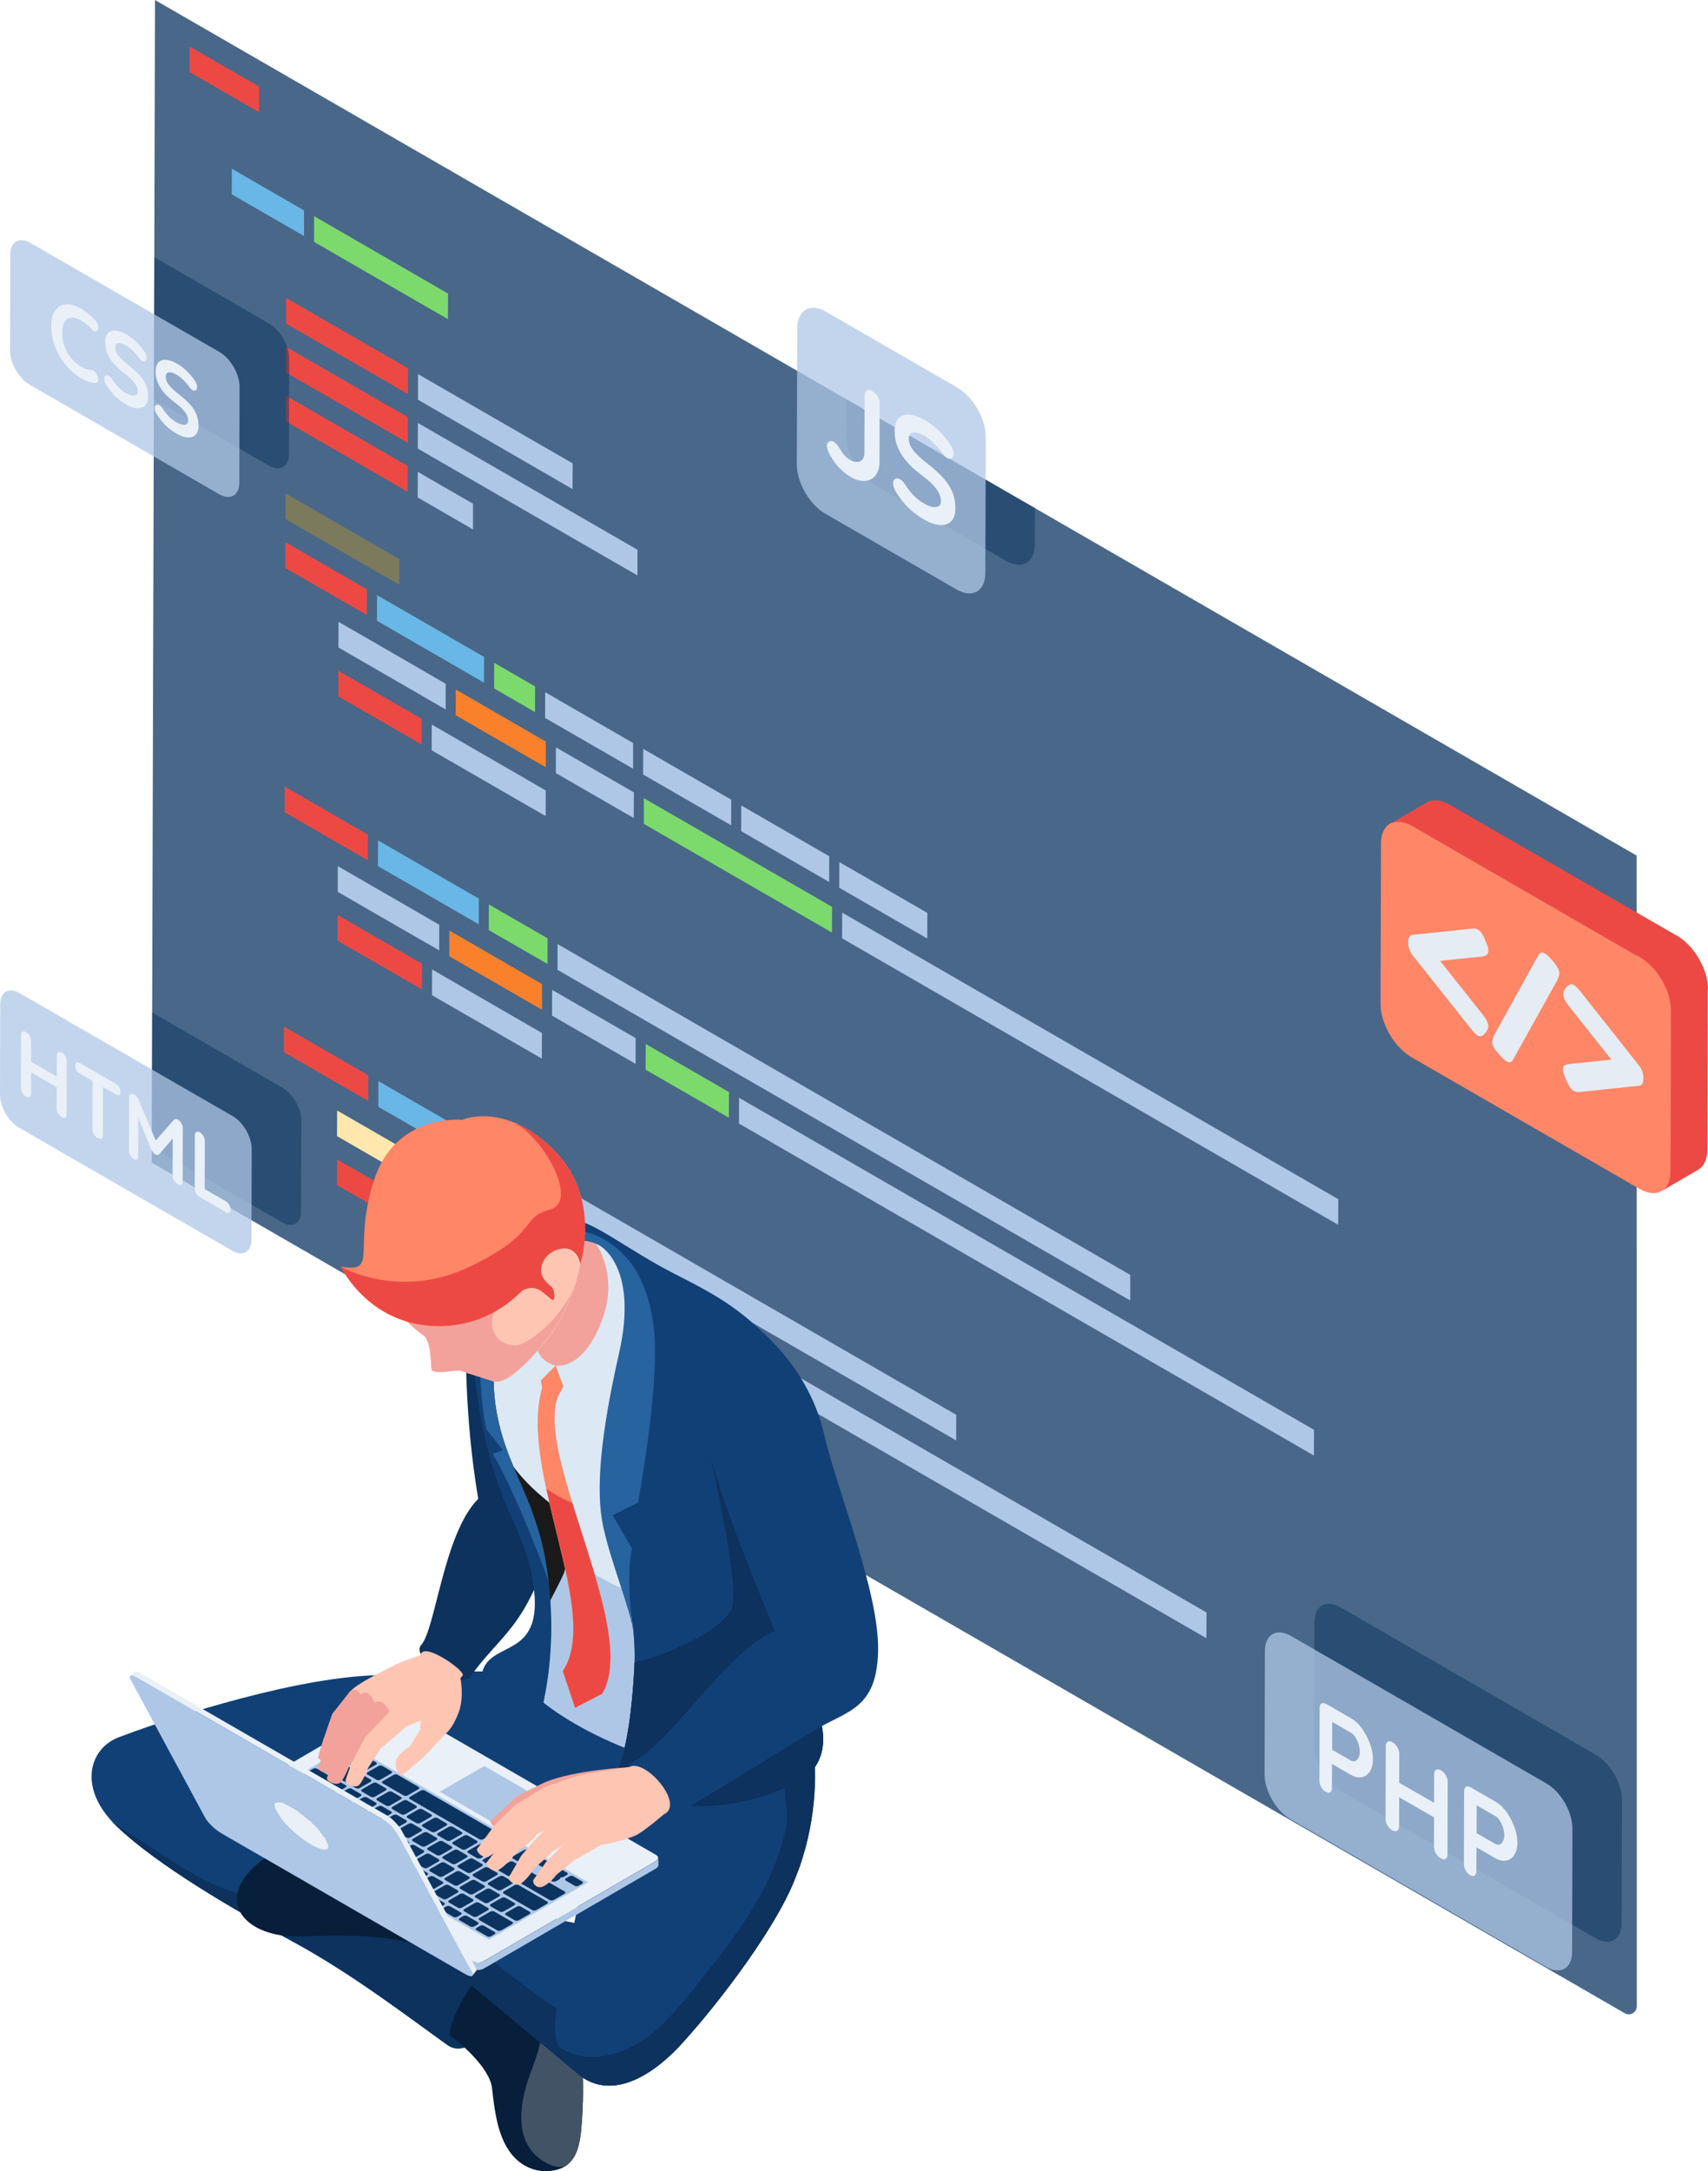 <svg xmlns="http://www.w3.org/2000/svg" viewBox="0 0 1573.6 2000" id="software-development"><path fill="#0C3461" d="M1507.9 788.1 142.8 0l-3 1070.9 1357.1 783.5c4.9 2.8 11.1-.7 11.1-6.4l-.1-1059.9z" opacity=".75"></path><path fill="none" d="M310.5 1067.9h-.1v23.6l77.7 44.9-77.7-44.9zM261.6 945.6v23.6l77.7 44.9-77.7-44.9zM310.6 1022.9l-.1 23.6 77.7 44.9-77.7-44.9zM459 1083.2l44.8 25.9-44.8-25.9.1-23.6 44.7 25.8-44.7-25.8zM397.4 1118.1v23.7l101.2 58.4-101.2-58.4zM397.6 1073.1l-.1 23.6 101.2 58.5-101.2-58.5zM263 454.4l-.1 23.7 104.9 60.5L263 478.1zM450.4 833.1l-.1 23.6 14.1 8.2-14.1-8.2zM263.3 364.4l-.1 23.6 112.3 64.9L263.2 388zM262.9 499.4l-.1 23.7 75.2 43.4-75.2-43.4zM213.6 155.4l-.1 23.6 66.5 38.4-66.5-38.4zM262.2 724.4v23.7l.1-23.6zM338.9 792.4l-20.5-11.8zM508.1 1136.9l-.1 23.6 76.9 44.4-76.9-44.4zM673.6 760.2l-81.1-46.8.1-23.6 4.7 2.7-4.7-2.7-.1 23.6 81.1 46.8zM763.9 812.4l-81-46.8v-23.7 23.7l81 46.8zM385 389.6l-.1 23.6L587.2 530 384.9 413.2zM385.1 344.6v23.6l142.4 82.3-142.4-82.3zM263.4 319.4l-.1 23.6 112.4 64.9L263.3 343zM593.2 735.2v23.7L766.5 859 593.2 758.9zM412.7 294l-123.4-71.2.1-23.7-.1 23.7L412.7 294zM594.3 1186.7v-.1l-.1 23.7 76.9 44.4-76.9-44.4zM680.5 1236.4l-.1 23.7 431.1 248.9-431.1-248.9zM680.9 1011.2l-.1 23.7.1-23.7zM1233 1104.6 930.2 929.8l302.8 174.8zM775.9 840.6h-.1v23.7l457.1 263.9-457.1-263.9zM339.3 990.4l-35.5-20.5 35.5 20.6zM311.1 842.8l-.1 23.7 77.7 44.9v-.1L311 866.5zM594.9 961.6l-.1 23.7 37.8 21.8-37.8-21.8zM880.9 1326.8 513 1114.4l.1-23.6-.1 23.6 367.9 212.4zM534 701l50 28.9zM502.3 637.6l28 16.2-28.1-16.2v23.7l81.1 46.8-81.1-46.8zM1041.3 1197.9 513.6 893.3l.1-23.7 207.5 119.8-207.5-119.8-.1 23.7 527.7 304.6zM585.5 979.9l-76.9-44.4.1-23.7-.1 23.7 76.9 44.4zM512.2 688.4l-.1 23.7 71.8 41.4-71.8-41.4zM384.8 458.2l.1-23.6-.1 23.7 51 29.4zM347.4 548.2l-.1 23.6 98.6 57-98.6-57zM263.5 274.4V298l112.3 64.9L263.5 298zM455.2 634.1l.1-23.6h-.1v23.6l37.7 21.8zM419.9 635.1l-.1 23.7 62.3 36-62.3-36zM311.9 572.8l-.1-.1v23.7l50.2 29-50.2-29zM348.3 774.1l17 9.8-17-9.8-.1 23.7 92.9 53.6-92.9-53.6zM341.8 590l68.8 39.8zM397.7 667.4v23.7l.1-23.7zM311.7 617.8v23.6l14.2 8.2-14.2-8.2zM449.8 1077.9l-101.2-58.4v-23.7l-.1 23.7 101.3 58.4zM499.2 975.1 398 916.7l.1-23.7-.1 23.7 101.2 58.4zM404.7 851.8 384.3 840l20.4 11.8zM404.6 875.5v-.1l-52.2-30.1zM311.2 797.8l-.1 23.7h.1v-23.7zM449.8 1054.2 413 1033l36.8 21.2zM854.3 864.5l-81.1-46.8.1-23.6 17.7 10.2-17.7-10.2-.1 23.6 81.1 46.8zM238.6 103.3l-63.9-36.9V42.8l-.1 23.6 64 36.9z"></path><path fill="#F9812B" d="m397.5 1096.7 101.2 58.5.1-23.7-101.2-58.4z"></path><path fill="#ED4944" d="m310.4 1091.5 77.7 44.9.1-23.7-77.7-44.8z"></path><path fill="#FFE7AD" d="m310.5 1046.5 77.7 44.9.1-23.7-77.7-44.8z"></path><path fill="#68B7E6" d="M449.8 1077.9v-23.7L413 1033l-64.4-37.2v23.7z"></path><path fill="#AEC7E6" d="m397.4 1141.8 101.2 58.4v-23.7l-101.2-58.4zM508 1160.5l76.9 44.4.1-23.6-76.9-44.4zM680.8 1034.9l529.7 305.8.1-23.7-529.7-305.8zM880.9 1326.8l.1-23.6-367.9-212.4-.1 23.6z"></path><path fill="#7CD96C" d="m594.2 1210.3 76.9 44.4.1-23.6-76.9-44.4z"></path><path fill="#AEC7E6" d="m680.4 1260.1 431.1 248.9.1-23.7-431.1-248.9z"></path><path fill="#7CD96C" d="m594.8 985.3 37.8 21.8 38.9 22.4.1-23.6-76.7-44.3z"></path><path fill="#ED4944" d="m261.6 969.2 77.7 44.9v-23.6l-35.5-20.6-42.2-24.3z"></path><path fill="#7CD96C" d="m459 1083.2 44.8 25.9v-23.7l-44.7-25.8z"></path><path fill="#ED4944" d="m311 866.5 77.7 44.8.1-23.6-77.7-44.9zM262.2 748.1l56.2 32.5 20.5 11.8.1-23.6-76.7-44.3z"></path><path fill="#AEC7E6" d="m404.6 875.4.1-23.6-20.4-11.8-73.1-42.2v23.7l41.2 23.8z"></path><path fill="#68B7E6" d="m348.3 774.1-.1 23.7 92.9 53.6v-23.7l-75.8-43.8z"></path><path fill="#ED4944" d="m263.2 388 112.3 64.9.1-23.7-112.3-64.8zM263.3 343l112.4 64.9v-23.7l-112.3-64.8z"></path><path fill="#AEC7E6" d="m592.5 713.4 81.1 46.8.1-23.6-76.4-44.1-4.7-2.7z"></path><path fill="#7CD96C" d="m412.7 294 .1-23.6-123.4-71.3-.1 23.7z"></path><path fill="#AEC7E6" d="M435.8 487.7V464l-50.9-29.4-.1 23.6zM385.1 368.2l142.4 82.3.1-23.7-142.5-82.2zM499.2 975.1l.1-23.6L398.1 893l-.1 23.7z"></path><path fill="#F9812B" d="M499.4 906.5 414 857.1l-.1 23.7 85.5 49.3z"></path><path fill="#7CD96C" d="m450.4 833.1-.1 23.6 14.1 8.2 40 23 .1-23.6-54.1-31.2z"></path><path fill="#ED4944" d="M311.7 617.8v23.6l14.2 8.2 62.5 36.1.1-23.6-76.8-44.3zM262.9 499.4l-.1 23.7 75.2 43.4.1-23.7-75.2-43.4z"></path><path fill="#AEC7E6" d="M585.5 979.9h.1v-23.7l-76.9-44.4-.1 23.7zM311.9 572.8l-.1 23.6 50.2 29 48.6 28.1v-23.7L341.8 590z"></path><path fill="#7B7A5C" d="M263 454.4v23.7l104.8 60.5.1-23.7L263 454.4z"></path><path fill="#AEC7E6" d="m502.8 728.1-105-60.7-.1 23.7 105 60.6z"></path><path fill="#68B7E6" d="m347.4 548.2-.1 23.6 98.6 57 .1-23.7-98.6-56.9z"></path><path fill="#F9812B" d="m419.9 635.1-.1 23.7 62.3 36 20.7 11.9.1-23.6-83-48z"></path><path fill="#7CD96C" d="m492.9 655.9.1-23.6-37.7-21.8-.1 23.6z"></path><path fill="#AEC7E6" d="m512.2 688.4-.1 23.7 71.8 41.4.1-23.6-50-28.9z"></path><path fill="#68B7E6" d="m213.6 155.4-.1 23.6 66.5 38.4h.1v-23.6l-66.5-38.4z"></path><path fill="#ED4944" d="M263.5 274.4V298l112.3 64.9.1-23.7-112.4-64.8z"></path><path fill="#AEC7E6" d="m502.3 637.6-.1 23.7 81.1 46.8v-23.7l-53-30.6z"></path><path fill="#ED4944" d="m238.6 103.3.1-23.6-64-36.9v23.6z"></path><path fill="#7CD96C" d="M593.2 735.2v23.7L766.5 859l.1-23.7-173.4-100.1z"></path><path fill="#AEC7E6" d="m385 389.6-.1 23.6L587.2 530h.1v-23.6L385 389.6zM763.9 812.4l.1-23.7-81.1-46.8v23.7zM513.6 893.3l527.7 304.6v-23.6L721.2 989.4 513.7 869.6zM773.2 817.7l81.1 46.8.1-23.6-63.4-36.6-17.7-10.2zM775.9 840.6l-.1 23.7 457.1 263.9.1-23.6-302.8-174.8-154.3-89.2z"></path><path fill="#FF8666" d="M1511.1 882 1301 760.6c-15.8-9.1-28.6-1.8-28.7 16.3l-.4 147.6c-.1 18.1 12.7 40.2 28.5 49.3l210.1 121.3c15.8 9.1 28.6 1.8 28.7-16.3l.4-147.6c0-18-12.7-40.1-28.5-49.2z"></path><path fill="#E5ECF3" d="M1362.1 856.5c2.2 1.3 4.5 4.9 6.9 11 1.6 3.8 2.3 6.5 2.3 8s-.3 2.6-.9 3.3c-.8 1.1-2.4 1.9-5.1 2.3-24.7 2.5-37.5 3.8-38.5 4l38.4 48.4c1.6 2 2.7 3.4 3.3 4.5 1.8 2.8 2.7 5.1 2.7 7.1 0 1.9-.7 3.8-2.2 5.7-1.5 1.9-2.8 3-3.9 3.5-1.2.5-2.4.3-3.6-.4-1.6-1-3.8-3.1-6.4-6.4l-53-66.8c-3.2-3.7-4.8-7.9-4.8-12.6 0-4.8 1.7-7.1 5-7.1 28.4-2.9 44.7-4.6 48.9-5.1 4.2-.5 6.8-.7 7.6-.5.9 0 2 .4 3.3 1.1zM1423.8 878.6c1.3.7 3.4 2.7 6.2 5.9 4.5 5 6.7 9.1 6.7 12 0 1.2-.6 3.3-1.8 6.1l-40.1 72c-.7 1.2-1.2 2.1-1.6 2.7-.4.5-1 .9-1.9 1.1-.9.2-2-.1-3.4-.9s-3.5-2.7-6.2-5.7-4.6-5.3-5.5-7c-.9-1.6-1.4-3.1-1.4-4.5 0-1.3.5-3.4 1.5-6.3l40.2-72.8c1.6-2.7 3-4 4.2-3.8.8 0 1.8.4 3.1 1.2zM1449.7 907.1c2 1.1 4.2 3.3 6.7 6.6l52.8 66.7c3.3 3.8 4.9 8.1 4.9 12.8 0 4.7-1.6 7.1-4.9 7l-53 5.6c-2.4.4-4.5.1-6.3-1-1.5-.8-2.7-2.1-3.9-3.9-1.2-1.8-2.3-4.2-3.6-7.2-1.6-4.1-2.5-6.8-2.5-8.3 0-1.4.3-2.5.8-3.3.9-1.1 2.7-1.8 5.3-2.1l38.6-3.9-38.4-48.4c-1.5-1.9-2.6-3.4-3.3-4.5-1.8-2.8-2.7-5.3-2.7-7.4 0-1.9.7-3.8 2.1-5.6 2.8-3.3 5.2-4.4 7.4-3.1z"></path><path fill="#ED4944" d="M1573.5 908.7v-.4c0-.3-.1-.7-.1-1-.1-.7-.2-1.5-.3-2.3-.1-.4-.1-.8-.2-1.1-.1-.8-.3-1.5-.4-2.3-.1-.3-.1-.7-.2-1-.2-1-.5-2.1-.8-3.1v-.1c0-.1-.1-.3-.1-.4-.3-1.1-.7-2.2-1.1-3.2-.2-.4-.3-.8-.5-1.3-.3-.8-.6-1.6-1-2.4-.2-.5-.5-1-.7-1.4-.3-.7-.7-1.4-1-2.1-.3-.5-.5-1-.8-1.5-.4-.7-.7-1.3-1.1-2-.1-.1-.2-.3-.2-.4-.5-.8-.9-1.5-1.4-2.3-.1-.1-.2-.3-.3-.4-.6-.9-1.1-1.7-1.7-2.5-.1-.2-.3-.4-.4-.6-.7-.9-1.3-1.8-2-2.6-.1-.2-.3-.3-.4-.5-.6-.8-1.3-1.5-2-2.2-.1-.1-.2-.3-.4-.4-.7-.8-1.5-1.5-2.3-2.3-.2-.2-.4-.3-.5-.5l-.7-.7c-.5-.5-1-.9-1.5-1.3l-.2-.2c-.8-.7-1.7-1.3-2.5-1.9-.2-.1-.4-.3-.6-.4-.9-.6-1.7-1.1-2.6-1.7L1335 740.9c-.6-.4-1.3-.7-1.9-1-.2-.1-.3-.2-.5-.2-.5-.3-1.1-.5-1.6-.7-.1 0-.1-.1-.2-.1h-.1c-.7-.3-1.3-.5-2-.7-.1 0-.3-.1-.4-.1-.7-.2-1.3-.4-1.9-.5h-.2l-1.8-.3h-.4c-.6-.1-1.2-.1-1.8-.1H1321.9c-.6 0-1.2 0-1.8.1h-.1c-.6.1-1.2.2-1.7.3-.1 0-.2 0-.3.1-.5.1-1.1.3-1.6.5-.1 0-.2.1-.3.1-.5.2-1 .5-1.5.8l-34 19.8c.5-.3 1-.5 1.5-.8.1 0 .2-.1.3-.1.5-.2 1-.4 1.6-.5.1 0 .2-.1.3-.1.6-.1 1.1-.3 1.7-.3h.1c.6-.1 1.2-.1 1.8-.1h.3c.6 0 1.2 0 1.8.1h.4l1.8.3h.2c.6.1 1.3.3 1.9.5.1 0 .3.1.4.1.7.2 1.3.4 2 .7.1 0 .2.1.3.1.5.2 1.1.5 1.6.7.2.1.3.2.5.2.6.3 1.3.6 1.9 1L1511.1 882c.9.5 1.7 1.1 2.6 1.7.2.1.4.3.6.4.8.6 1.7 1.2 2.5 1.9l.2.2c.8.6 1.5 1.3 2.3 2 .2.2.4.3.5.5.8.7 1.5 1.5 2.3 2.3.1.1.2.3.4.4.7.7 1.3 1.5 2 2.2.1.2.3.3.4.5.7.9 1.4 1.7 2 2.6.1.2.3.4.4.6.6.8 1.2 1.7 1.7 2.5.1.1.2.3.3.4.6.9 1.1 1.8 1.7 2.7.4.7.8 1.3 1.1 2 .3.5.6 1 .8 1.5.4.7.7 1.4 1 2.1.2.5.5 1 .7 1.4.3.8.7 1.6 1 2.4.2.4.4.8.5 1.3.4 1.1.8 2.2 1.1 3.2 0 .1.1.3.1.4v.1c.3 1 .6 2.1.8 3.1.1.3.1.7.2 1 .2.8.3 1.5.4 2.3.1.4.1.8.2 1.1.1.8.2 1.5.3 2.3 0 .3.1.7.1 1 .1 1.1.1 2.1.1 3.2l-.4 147.6c0 9-3.2 15.3-8.3 18.3l34-19.8c5.1-3 8.3-9.3 8.3-18.3l.4-147.6c.2-.9.2-1.8.1-2.8z"></path><path fill="#0C3461" d="m266.4 330-.2 88.2c0 11.8-8.4 16.5-18.6 10.6l-105.8-61.1.4-130.8L247.9 298c10.3 5.9 18.6 20.3 18.5 32zM1470.4 1616.4 1235 1480.5c-13.2-7.6-24-1.5-24 13.7l-.3 113.8c0 15.2 10.6 33.7 23.9 41.4l235.4 135.9c13.2 7.6 24 1.5 24-13.7l.3-113.8c0-15.2-10.7-33.7-23.9-41.4zM277.6 1032.1l-.2 83.6c0 11.2-7.9 15.7-17.7 10.1l-119.9-69.2.4-124 119.8 69.2c9.7 5.6 17.6 19.2 17.6 30.3zM953.5 468l-.1 33.5c0 16.8-11.9 23.5-26.5 15.1L806 446.8c-14.6-8.4-26.3-28.8-26.3-45.6l.1-33.4L953.5 468z" opacity=".5"></path><path fill="#AEC7E6" d="M202.3 324.3 28.1 223.8c-10.3-5.9-18.6-1.2-18.6 10.6l-.3 88.2c0 11.8 8.2 26.1 18.5 32l174.2 100.6c10.2 5.9 18.6 1.2 18.6-10.6l.2-88.2c.1-11.8-8.2-26.1-18.4-32.1z" opacity=".75"></path><path fill="#E9F0F7" d="M75.3 284.7c4.6 2.7 8.9 6.3 12.9 10.9 1.6 1.9 2.4 3.9 2.4 6 0 1.3-.4 2.3-1.2 3-.8.8-1.9.8-3.2 0-.9-.5-1.8-1.3-2.6-2.3-2.5-2.8-5.3-5.1-8.3-6.8-3.6-2.1-6.8-3.1-9.5-2.9-2.7.2-4.8 1.5-6.3 3.8-1.5 2.4-2.2 5.6-2.2 9.7 0 7.1 1.6 13.4 4.9 18.9 3.3 5.5 7.6 9.9 13 13 3.2 1.8 5.9 2.7 8.3 2.7.9.1 1.8.3 2.5.7 1.4.8 2.5 2.1 3.4 3.9.8 1.6 1.2 3 1.2 4.4 0 1-.2 1.7-.6 2.2-.4.5-1 .8-1.8.8-4.1 0-8.4-1.3-13-4-5.1-2.9-9.8-6.9-14-11.8-4.3-4.9-7.7-10.6-10.2-16.9-2.5-6.3-3.8-12.9-3.8-19.8 0-6.1 1.2-10.9 3.7-14.3 2.4-3.4 5.8-5.3 10.1-5.6s8.9 1.3 14.3 4.4zM116.5 308c3.3 1.9 6.4 4.2 9.2 7 2.9 2.8 5.3 5.7 7.2 8.6 1.5 2.2 2.3 4.3 2.2 6.1 0 1.4-.5 2.3-1.3 2.9-.9.5-1.9.5-3.1-.2-.8-.4-1.5-1.1-2.1-2-1.4-2-3.2-4.3-5.6-6.7-2.4-2.4-4.6-4.2-6.5-5.3-3.3-1.9-5.8-2.7-7.6-2.3-1.8.4-2.7 1.7-2.7 4 0 2.6.9 5 2.8 7.4 1.8 2.4 4.7 5.1 8.7 8.3 4.5 3.5 8 6.7 10.7 9.6 2.7 2.9 4.7 6 6 9.2 1.3 3.2 2 6.8 2 10.8 0 3.8-.9 6.5-2.8 8.3-1.9 1.8-4.3 2.5-7.4 2.3-3.1-.2-6.4-1.4-9.9-3.4-3.7-2.2-7.1-4.6-10-7.4-2.9-2.8-5.6-6.2-8.2-10.2-1.4-2.2-2.1-4.2-2.1-6 0-1.4.4-2.3 1.3-2.9.9-.5 2-.4 3.2.3 1 .6 1.9 1.4 2.6 2.6 2.1 3.2 4.1 5.8 6.1 7.8s4.3 3.8 7 5.4c2.9 1.7 5.4 2.4 7.5 2.1 2.1-.3 3.2-1.5 3.2-3.7 0-2.7-1-5.4-3.1-8.1-2.1-2.7-5.4-5.8-9.9-9.2-11.4-8.5-17.1-17.9-17-28.1 0-3.8.9-6.5 2.6-8.3 1.7-1.8 4.1-2.6 7-2.3 3 .1 6.3 1.3 10 3.4zM163 334.9c3.3 1.9 6.4 4.2 9.2 7 2.9 2.8 5.3 5.7 7.2 8.6 1.5 2.2 2.3 4.3 2.2 6.1 0 1.4-.5 2.3-1.3 2.9-.9.5-1.9.5-3.1-.2-.8-.5-1.5-1.1-2.1-2-1.4-2-3.2-4.3-5.6-6.7-2.4-2.4-4.6-4.2-6.5-5.3-3.3-1.9-5.8-2.7-7.6-2.3-1.8.4-2.7 1.7-2.7 4 0 2.6.9 5 2.8 7.4 1.8 2.4 4.7 5.1 8.7 8.3 4.5 3.5 8 6.7 10.7 9.6 2.7 2.9 4.7 6 6 9.2 1.3 3.2 2 6.8 2 10.8 0 3.8-.9 6.5-2.8 8.3-1.9 1.8-4.3 2.5-7.4 2.3-3.1-.2-6.4-1.4-9.9-3.4-3.7-2.2-7.1-4.6-10-7.4-2.9-2.8-5.6-6.2-8.2-10.2-1.4-2.2-2.1-4.2-2.1-6 0-1.4.4-2.3 1.3-2.9.9-.5 2-.4 3.2.3 1 .6 1.9 1.4 2.6 2.6 2.1 3.2 4.1 5.8 6.1 7.8s4.3 3.8 7 5.4c2.9 1.7 5.4 2.4 7.5 2.1 2.1-.3 3.2-1.5 3.2-3.7 0-2.7-1-5.4-3.1-8.1-2.1-2.7-5.4-5.8-9.9-9.2-11.4-8.5-17.1-17.9-17-28.1 0-3.8.9-6.5 2.6-8.3 1.7-1.8 4.1-2.6 7-2.3 3.1.1 6.4 1.3 10 3.4z"></path><path fill="#AEC7E6" d="m1424.8 1642.8-235.4-135.9c-13.2-7.6-24-1.5-24 13.7l-.3 113.8c0 15.2 10.6 33.7 23.9 41.4l235.4 135.9c13.2 7.6 24 1.5 24-13.7l.3-113.8c0-15.3-10.7-33.8-23.9-41.4z" opacity=".75"></path><path fill="#E9F0F7" d="M1395.2 1682.7c1.9 5.1 2.8 9.9 2.8 14.6 0 4.6-1 8.4-2.9 11.3-1.9 2.9-4.4 4.7-7.5 5.2-3.1.6-6.4-.1-9.8-2.1l-17.5-10.1-.1 21.9c0 2.1-.6 3.5-1.6 4.2-1.1.7-2.5.5-4.2-.5-1.7-1-3.1-2.4-4.1-4.4-1.1-2-1.6-4-1.6-6l.2-66.9c0-2 .6-3.3 1.8-4 1.2-.7 2.6-.5 4.4.5l23 13.3c3.4 2 6.7 5 9.8 9.2 2.9 4.2 5.4 8.8 7.3 13.8zm-10.5 13.2c.8-1.5 1.2-3.4 1.2-5.5 0-2.2-.4-4.4-1.1-6.9-.8-2.4-1.8-4.6-3-6.5-1.2-1.9-2.5-3.2-3.8-4l-17.5-10.1-.1 25.6 17.5 10.1c1.3.7 2.5.8 3.8.3 1.2-.4 2.2-1.4 3-3zM1327.6 1630.7c1.9 1.1 3.4 2.6 4.5 4.6 1.1 2 1.7 4 1.7 6.1l-.2 66.9c0 2-.6 3.3-1.8 4-1.2.6-2.8.4-4.6-.7-1.7-1-3.1-2.5-4.3-4.5-1.2-2-1.8-4.1-1.8-6.1l.1-27-32.1-18.5-.1 27c0 2-.6 3.3-1.9 3.9-1.3.6-2.8.4-4.4-.5-1.8-1-3.3-2.6-4.5-4.6-1.2-2-1.8-4-1.7-6.1l.2-66.9c0-2 .6-3.3 1.8-4 1.2-.7 2.8-.4 4.6.6 1.7 1 3.1 2.5 4.3 4.5 1.2 2 1.8 4.1 1.8 6.1l-.1 26.6 32.1 18.5.1-26.6c0-2 .6-3.3 1.9-3.9 1.2-.6 2.7-.4 4.4.6zM1262.1 1605.9c1.9 5.1 2.8 9.9 2.8 14.6 0 4.6-1 8.4-2.9 11.3-1.9 2.9-4.4 4.7-7.5 5.2-3.1.6-6.4-.1-9.8-2.1l-17.5-10.1-.1 21.9c0 2.1-.5 3.5-1.6 4.2-1.1.7-2.5.5-4.2-.5-1.7-1-3.1-2.4-4.1-4.4-1.1-2-1.6-4-1.6-6l.2-66.9c0-2 .6-3.3 1.8-4 1.2-.7 2.6-.5 4.4.5l23 13.3c3.4 2 6.7 5 9.8 9.2 2.9 4.2 5.4 8.8 7.3 13.8zm-10.5 13.2c.8-1.5 1.2-3.4 1.2-5.5 0-2.2-.4-4.5-1.1-6.9-.8-2.4-1.8-4.6-3-6.5-1.2-1.9-2.5-3.2-3.8-4l-17.5-10.1-.1 25.6 17.5 10.1c1.3.7 2.5.8 3.8.3 1.2-.5 2.2-1.5 3-3z"></path><path fill="#AEC7E6" d="M214.4 1028.1 17.9 914.7C8.2 909.1.3 913.6.2 924.8l-.2 83.5c0 11.2 7.8 24.8 17.5 30.4L214 1152.1c9.7 5.6 17.6 1.1 17.7-10.1l.2-83.6c0-11.1-7.8-24.7-17.5-30.3z" opacity=".75"></path><path fill="#E9F0F7" d="M184.2 1043.1c1.2.7 2.3 1.8 3.2 3.3.9 1.5 1.3 3 1.3 4.5l-.1 44.4 19.3 11.1c1.3.7 2.3 1.8 3.2 3.3.9 1.4 1.3 2.9 1.3 4.4 0 1.4-.4 2.3-1.3 2.8-.9.4-1.9.3-3.2-.5l-24-13.9c-1.3-.7-2.4-1.9-3.2-3.3-.9-1.5-1.3-3-1.3-4.4l.1-49.1c0-1.5.5-2.4 1.3-2.9.9-.7 2.1-.5 3.4.3zM57 969.6c1.4.8 2.5 1.9 3.3 3.4.8 1.4 1.2 2.9 1.2 4.5l-.1 49.1c0 1.5-.4 2.5-1.3 2.9-.9.5-2 .3-3.4-.5-1.2-.7-2.3-1.8-3.2-3.3-.9-1.5-1.3-3-1.3-4.5l.1-19.8-23.6-13.6-.1 19.8c0 1.5-.5 2.4-1.4 2.9-.9.5-2 .3-3.3-.4-1.3-.8-2.4-1.9-3.3-3.4-.9-1.5-1.3-3-1.3-4.4l.1-49.1c0-1.5.5-2.4 1.3-2.9.9-.5 2-.3 3.4.5 1.2.7 2.3 1.8 3.2 3.3.9 1.5 1.3 3 1.3 4.5l.1 19.4 23.6 13.6.1-19.5c0-1.5.5-2.4 1.4-2.9.9-.4 2-.3 3.2.4zM106.7 998.3c1.3.8 2.4 1.9 3.2 3.2.8 1.4 1.2 2.8 1.2 4.3s-.4 2.4-1.3 2.8c-.8.4-1.9.2-3.3-.6l-11.6-6.7-.1 44.5c0 1.5-.5 2.4-1.4 2.9-.9.5-2.1.3-3.5-.5s-2.5-1.9-3.4-3.5c-.9-1.5-1.3-3-1.3-4.5l.1-44.5-11.6-6.7c-1.3-.8-2.4-1.8-3.2-3.2-.8-1.4-1.3-2.8-1.2-4.3 0-1.4.4-2.3 1.3-2.7.9-.4 1.9-.2 3.2.5l32.9 19zM163.8 1031.2c1.2.7 2.3 1.8 3.2 3.3.9 1.5 1.4 3 1.4 4.5l-.1 49.2c0 1.5-.4 2.5-1.3 3-.8.5-2 .4-3.3-.4-1.4-.8-2.5-1.9-3.4-3.4-.9-1.5-1.3-3-1.3-4.5l.1-34.2-12.3 14.4c-.5.4-1.1.6-1.7.7-.6 0-1.1-.1-1.7-.4-.1 0-.2-.1-.3-.2-.1 0-.2-.1-.2-.1-.6-.3-1.1-.8-1.7-1.5-.6-.8-1.2-1.7-1.7-2.6l-12.1-29.2-.1 35c0 1.5-.4 2.6-1.2 3.1-.8.5-1.8.4-3.1-.4-1.2-.7-2.2-1.8-3-3.2-.8-1.4-1.2-2.9-1.2-4.4l.1-49.2c0-1.4.5-2.4 1.4-2.9.9-.5 2-.4 3.3.4.7.4 1.5 1.1 2.2 1.9.7.9 1.3 1.7 1.7 2.6l16 37.8 16.6-18.9c.4-.5.9-.7 1.6-.7.8-.3 1.5-.1 2.1.3z"></path><path fill="#AEC7E6" d="M881.8 356.9 761 287.1c-14.6-8.4-26.4-1.6-26.5 15.1l-.4 125.4c0 16.8 11.7 37.2 26.3 45.6L881.3 543c14.6 8.4 26.4 1.7 26.5-15.1l.4-125.4c0-16.8-11.8-37.2-26.4-45.6z" opacity=".75"></path><path fill="#E9F0F7" d="M803.6 360.2c2.1 1.2 3.7 2.9 5 5 1.3 2.2 1.9 4.4 1.9 6.7l-.2 53.5c0 5.1-1.2 9.2-3.6 12.4-2.4 3.1-5.6 4.9-9.7 5.2-4.1.3-8.5-.9-13.3-3.7-4.2-2.4-8.1-5.7-11.8-9.8-3.6-4.1-6.6-8.6-8.8-13.5-.9-2-1.3-3.8-1.3-5.2 0-2 .7-3.4 2.1-4.1 1.4-.7 2.9-.6 4.3.3 1.9 1.1 4 3.6 6.2 7.4 1.4 2.3 2.8 4.3 4.3 5.7 1.5 1.5 3.1 2.8 5 3.8 2.1 1.2 4.2 1.8 6.2 1.6 2-.1 3.5-.9 4.7-2.4 1.2-1.5 1.8-3.4 1.8-5.8l.2-53.5c0-2.2.7-3.6 2.1-4.3 1.4-.6 3-.4 4.9.7zM852.1 387c4.7 2.7 9 6 13.1 10s7.5 8.1 10.2 12.3c2.1 3.2 3.2 6.1 3.2 8.6 0 2-.6 3.3-1.9 4.1-1.3.8-2.7.7-4.4-.3-1.1-.6-2.1-1.6-3-2.9-1.9-2.9-4.6-6.1-8-9.5-3.4-3.5-6.5-6-9.3-7.6-4.7-2.7-8.3-3.8-10.8-3.3-2.6.5-3.8 2.4-3.9 5.6 0 3.7 1.3 7.2 3.9 10.6 2.6 3.4 6.7 7.3 12.4 11.7 6.4 4.9 11.4 9.5 15.2 13.7 3.8 4.2 6.7 8.6 8.6 13.1 1.9 4.6 2.9 9.7 2.8 15.4 0 5.4-1.3 9.3-4 11.8-2.6 2.5-6.1 3.6-10.5 3.3-4.4-.3-9.1-2-14.1-4.9-5.3-3.1-10.1-6.6-14.2-10.5-4.1-3.9-8-8.8-11.6-14.5-2-3.2-3-6-3-8.5 0-1.9.6-3.3 1.9-4.1 1.3-.8 2.8-.6 4.6.4 1.4.8 2.7 2.1 3.8 3.7 3 4.5 5.8 8.2 8.6 11.1 2.8 2.9 6.1 5.5 10 7.7 4.1 2.4 7.7 3.4 10.7 3 3-.4 4.5-2.2 4.5-5.3 0-3.8-1.5-7.7-4.4-11.6-2.9-3.9-7.6-8.2-14.1-13-16.2-12.1-24.3-25.4-24.2-40 0-5.4 1.2-9.3 3.7-11.8 2.4-2.6 5.8-3.6 10-3.3 4.4.3 9.1 2 14.2 5z"></path><path fill="#114077" d="M489.8 1532s-24.6 68.4-30.2 91.1c-12.1 48.4 164.5 132.2 185 144.1 20.5 11.8 75.8-.5 92.1-47.6 16.4-47 16.5-92.6 11-123.2-2.9-16.1-165.1-94.6-213.8-94.4-16.7.1-33.9 2.8-44.1 30z"></path><path fill="#0C325D" d="M736.7 1719.7c-9.9 28.4-34 44.2-56.1 49.6 17.6-29 43.2-77.2 42.9-110.7-.2-33.9-7.4-68.8-12.3-88.5 21.1 11.8 35.5 21.8 36.4 26.5 5.5 30.5 5.4 76-10.9 123.1z"></path><path fill="#114077" d="M108.9 1600.5c32.4-12.8 149.6-52.7 230.4-57.1s127.7-5.3 146.5-1.2c90.3 19.9 184.1 132 104 176.8-5 2.8-34.8 5.5-92.8 4.7-97.5-1.3-281.2-2.4-330-17.1s-94.6-91.6-58.1-106.1z"></path><path d="M589.8 1719c-5 2.8-34.8 5.5-92.8 4.7-97.5-1.3-281.2-2.4-330-17.1-19-5.7-37.4-20.8-50.8-37.9 43.5-23.6 104.3-48.6 126.3-39.7 44.7 18 76.6 42 99.6 46.5 23.1 4.5 147-.9 166.1-10.3 19.1-9.4 49.5-25.8 49.5-25.8l50.2-3.9c18.9 30.8 18.4 63.1-18.1 83.5z" opacity=".35"></path><path fill="#114077" d="M412.1 1883.6c-34.9-25-89-66.5-143.3-95.7-54.3-29.2-124.4-70.4-161-105.4-1.6-1.6-3.2-3.1-4.6-4.7-30.9-33.4-19.7-66.7 4.3-76.7 30-12.5 86.5 3.6 101.4 9.7 45 18.5 97.5 68.4 122.7 88.9 8.9 7.3 27.3 21.4 47.8 37 37.4 28.5 81.9 61.6 88.5 66 21.4 14.5-26.3 102.1-55.8 80.9z"></path><path fill="#0C325D" d="M412.1 1883.6c-34.9-25-89-66.5-143.3-95.7-54.3-29.2-124.4-70.4-161-105.4-1.6-1.6-3.2-3.1-4.6-4.7 1.8 1.3 3.4 2.6 5 3.6 11.5 7.6 23 15.2 34.6 22.7 26.2 17.2 53 34.7 83.6 41.8 50.1 11.5 101.8-6.7 153.1-9.2 37.4 28.5 81.9 61.6 88.5 66 21.3 14.5-26.4 102.1-55.9 80.9z"></path><path fill="#071F3B" d="M462.2 1809.1c8.3 3.8 12.2.9 20.1-4.4 7.9-5.3 15.3-13.1 34.2-13.5 18.9-.4 27.3 15.2 31.6 28.6 4.3 13.4.7 32.2-3 42-3.7 9.9-5.8 12-7.7 30.2-1.3 12.8.6 27.4-.7 52.2-1.3 24.9-2.8 42.3-15.6 50.9-8.3 5.6-30.1 9.7-47.1-7.8-15.8-16.2-18.5-45-20.7-64-2.2-19-30.5-42.5-37.7-47.6-7.7-5.3 28-75 46.6-66.6z"></path><path fill="#425366" d="M545.1 1861.9c-3.7 9.9-5.8 12-7.7 30.2-1.3 12.8.6 27.4-.7 52.2-1.3 24.9-2.8 42.3-15.6 50.9-.1.1-.2.1-.3.2-4.7 1.3-10.1.7-16.2-2.4-34.6-17.4-25.3-59.7-14.5-87.2 7.2-18.4 11.6-37.9 12.7-57.7 1.2-22.5 12.6-56.9 27.9-53.7 9.4 5.2 14.5 15.9 17.5 25.4 4.2 13.5.6 32.2-3.1 42.1z"></path><path fill="#071F3B" d="M474.6 1732.6c.3-12.8-1.7-20.8-10.9-29.4-7.9-7.4-19.4-9.5-36.1-6.5-28.2 5.1-51.8 19.2-60.8 18.9-22.1-.7-84.8-32-124.7-2.6-39.9 29.5-26.3 62.6 16.4 69.6 23.8 3.9 83.1-7.2 137.5 12.2 6.1 2.2 19.2 9.8 26.4 15.5 26.7 21.4 77.8-41.1 50.7-52.2l1.5-25.5z"></path><path fill="#114077" d="M603 1902c-14.9 9.4-54.4 20.4-70.7 8.2 0 0-114.2-95.6-132.8-110.3-8-6.3-5.3-20.8 3.6-33.6 11.9-17.2 34.8-31.5 58.2-19.6 33.6 17.2 47.5 20.3 60.6 23 2.8.6 5.6 1.1 8.4 1.8 16.3 3.8 63 4.5 90.1 49 27.1 44.4-2.5 72.1-17.4 81.5z"></path><path fill="#0C325D" d="M603 1902c-14.9 9.4-54.4 20.4-70.7 8.2 0 0-114.2-95.6-132.8-110.3-8-6.3-5.3-20.8 3.6-33.6 24.3 18.8 102 81.9 110.2 83.2 7.5 1.2 80-73.5 107.1-29 27.1 44.4-2.5 72.1-17.4 81.5z"></path><path fill="#303030" d="M555.9 1645.9s-31.1 141.4-35.3 171.4c-4.3 29.9-21.5 56.2 5.8 87 27.2 30.8 66.4 16.9 101.9-22S718.6 1771 734.2 1726c15.6-44.9-18.6-95.1-71-112.4-52.5-17.3-97.6-12.4-107.3 32.3z"></path><path fill="#114077" d="M734.1 1726c-15.6 44.9-70.4 117.4-105.9 156.3-35.5 38.9-74.7 52.8-101.9 22-3.9-4.5-7-8.8-9.2-13.1-.2-.3-.3-.6-.4-.9-.2-.5-.5-1-.7-1.5-.1-.3-.3-.5-.4-.8-.2-.5-.5-1.1-.7-1.6-.1-.3-.2-.5-.3-.8-.1-.2-.2-.5-.3-.7-8.4-22.9 2.9-44.1 6.2-67.6 4.3-29.9 35.3-171.4 35.3-171.4 9.7-44.8 54.9-49.7 107.2-32.3 25.8 8.5 47.2 25 60.4 44.9 13.7 20.6 18.6 44.7 10.7 67.5z"></path><path fill="#0C325D" d="M734.1 1726c-15.6 44.9-70.4 117.4-105.9 156.3-35.5 38.9-74.7 52.8-101.9 22-3.9-4.5-7-8.8-9.2-13.1-.2-.3-.3-.6-.4-.9-.2-.5-.5-1-.7-1.5-.1-.3-.3-.5-.4-.8-.2-.5-.5-1.1-.7-1.6-.1-.3-.2-.5-.3-.8-.1-.2-.2-.5-.3-.7 4.5 3.2 9.6 5.8 14.9 7.3 21.5 6.3 45.1-.7 63.6-13.3 18.5-12.6 32.8-30.3 46.9-47.7 36.7-45.5 74.6-93.5 85-151 2-8.5-1-21.2-1.2-21.8 13.6 20.7 18.5 44.8 10.6 67.6z"></path><path fill="#AEC7E6" d="M197 1667.2c0 1 .7 2.1 2.1 2.9l236.5 136.5c.3.2.7.4 1.1.5.1 0 .1 0 .2.1.3.1.6.2 1 .3h.2c.4.1.7.1 1.1.2h.2c.4 0 .8.1 1.2.1h.2c.4 0 .8 0 1.2-.1h.2c.3 0 .6-.1.8-.1.2 0 .5-.1.7-.2.2-.1.4-.1.5-.2.5-.2 1-.4 1.4-.6l159-92.4c.2-.1.3-.2.4-.3.2-.1.4-.2.5-.4l.6-.6.1-.1c.1-.2.3-.4.3-.6v-.1c.1-.2.1-.5.1-.7v6.9c0 .1 0 .2-.1.3v.2c-.1.1-.1.3-.2.4 0 .1-.1.1-.1.2 0 0 0 .1-.1.1 0 0 0 .1-.1.1-.1.2-.3.3-.4.5-.1.1-.3.2-.5.4l-.3.3s-.1 0-.1.1l-159 92.4c-.4.2-.9.4-1.4.6-.1 0-.1.1-.2.1s-.2.1-.4.1c-.2.1-.5.1-.7.2-.1 0-.2 0-.3.1-.2 0-.4.1-.6.1H441.8c-.3 0-.5 0-.8.1H438.9c-.2 0-.5-.1-.7-.1h-.4c-.1 0-.2-.1-.4-.1-.2-.1-.4-.1-.6-.2-.1 0-.1 0-.2-.1h-.1c-.4-.1-.7-.3-1-.5L199 1677.1c-1.4-.8-2.1-1.8-2.1-2.9l.1-7z"></path><path fill="#E9F0F7" d="M604.3 1708.5c2.7 1.6 2.7 4.1 0 5.7l-159 92.4c-2.7 1.6-7.1 1.6-9.8 0L199 1670.1c-2.7-1.6-2.7-4.1 0-5.7l159-92.4c2.7-1.6 7.1-1.6 9.9 0l236.4 136.5z"></path><path fill="#AEC7E6" d="m322.7 1607.4-91.4 52.8 219 126.4 91.4-52.8z"></path><path fill="#0C3461" d="M332.3 1617.5c1.1-.6 1.2-1.6.3-2.1l-8.4-4.9c-.9-.5-2.6-.5-3.7.2l-9.7 5.6c-1.1.6-1.2 1.6-.3 2.1l8.4 4.9c.9.5 2.6.5 3.7-.2l9.7-5.6zM346.3 1625.5c1.1-.6 1.2-1.6.3-2.1l-8.4-4.9c-.9-.5-2.6-.5-3.7.2l-9.7 5.6c-1.1.6-1.2 1.6-.3 2.1l8.4 4.9c.9.5 2.6.5 3.7-.2l9.7-5.6zM360.3 1633.6c1.1-.6 1.2-1.6.3-2.1l-8.4-4.9c-.9-.5-2.6-.5-3.7.2l-9.7 5.6c-1.1.6-1.2 1.6-.3 2.1l8.4 4.9c.9.5 2.6.5 3.7-.2l9.7-5.6zM494.3 1711c1.1-.6 1.2-1.6.3-2.1l-8.4-4.9c-.9-.5-2.6-.5-3.7.2l-9.7 5.6c-1.1.6-1.2 1.6-.3 2.1l8.4 4.9c.9.5 2.6.5 3.7-.2l9.7-5.6zM385.4 1648.1c1.1-.6 1.2-1.6.3-2.1l-19.5-11.3c-.9-.5-2.6-.5-3.7.2l-9.7 5.6c-1.1.6-1.2 1.6-.3 2.1l19.5 11.3c.9.5 2.6.5 3.7-.2l9.7-5.6zM480.3 1702.9c1.1-.6 1.2-1.6.3-2.1l-19.5-11.3c-.9-.5-2.6-.5-3.7.2l-9.7 5.6c-1.1.6-1.2 1.6-.3 2.1l19.5 11.3c.9.5 2.6.5 3.7-.2l9.7-5.6zM455.2 1688.4c1.1-.6 1.2-1.6.3-2.1l-64.3-37.1c-.9-.5-2.6-.5-3.7.2l-9.7 5.6c-1.1.6-1.2 1.6-.3 2.1l64.3 37.1c.9.5 2.6.5 3.7-.2l9.7-5.6zM508.2 1719c1.1-.6 1.2-1.6.3-2.1l-8.4-4.9c-.9-.5-2.6-.5-3.7.2l-2.9 1.7c-1.1.6-1.2 1.6-.3 2.1l8.4 4.9c.9.5 2.6.5 3.7-.2l2.9-1.7zM522.2 1727.1c1.1-.6 1.2-1.6.3-2.1l-8.4-4.9c-.9-.5-2.6-.5-3.7.2l-2.9 1.7c-1.1.6-1.2 1.6-.3 2.1l8.4 4.9c.9.5 2.6.5 3.7-.2l2.9-1.7z"></path><path fill="#0C3461" d="M515.4 1731c1.1-.6 1.2-1.6.3-2.1l-8.4-4.9c-.9-.5-2.6-.5-3.7.2l-2.9 1.7c-1.1.6-1.2 1.6-.3 2.1l8.4 4.9c.9.5 2.6.5 3.7-.2l2.9-1.7zM536.2 1735.2c1.1-.6 1.2-1.6.3-2.1l-8.4-4.9c-.9-.5-2.6-.5-3.7.2l-2.9 1.7c-1.1.6-1.2 1.6-.3 2.1l8.4 4.9c.9.5 2.6.5 3.7-.2l2.9-1.7zM253.3 1665c1.1-.6 1.2-1.6.3-2.1l-10-5.8c-.9-.5-2.6-.5-3.7.2l-2.9 1.7c-1.1.6-1.2 1.6-.3 2.1l10 5.8c.9.5 2.6.5 3.7-.2l2.9-1.7zM268.8 1673.9c1.1-.6 1.2-1.6.3-2.1l-10-5.8c-.9-.5-2.6-.5-3.7.2l-2.9 1.7c-1.1.6-1.2 1.6-.3 2.1l10 5.8c.9.5 2.6.5 3.7-.2l2.9-1.7zM284.4 1682.9c1.1-.6 1.2-1.6.3-2.1l-10-5.8c-.9-.5-2.6-.5-3.7.2l-2.9 1.7c-1.1.6-1.2 1.6-.3 2.1l10 5.8c.9.5 2.6.5 3.7-.2l2.9-1.7zM299.9 1691.9c1.1-.6 1.2-1.6.3-2.1l-10-5.8c-.9-.5-2.6-.5-3.7.2l-2.9 1.7c-1.1.6-1.2 1.6-.3 2.1l10 5.8c.9.5 2.6.5 3.7-.2l2.9-1.7zM315.5 1700.9c1.1-.6 1.2-1.6.3-2.1l-10-5.8c-.9-.5-2.6-.5-3.7.2l-2.9 1.7c-1.1.6-1.2 1.6-.3 2.1l10 5.8c.9.5 2.6.5 3.7-.2l2.9-1.7zM331.1 1709.9c1.1-.6 1.2-1.6.3-2.1l-10-5.8c-.9-.5-2.6-.5-3.7.2l-2.9 1.7c-1.1.6-1.2 1.6-.3 2.1l10 5.8c.9.5 2.6.5 3.7-.2l2.9-1.7zM346.6 1718.8c1.1-.6 1.2-1.6.3-2.1l-10-5.8c-.9-.5-2.6-.5-3.7.2l-2.9 1.7c-1.1.6-1.2 1.6-.3 2.1l10 5.8c.9.5 2.6.5 3.7-.2l2.9-1.7zM362.2 1727.8c1.1-.6 1.2-1.6.3-2.1l-10-5.8c-.9-.5-2.6-.5-3.7.2l-2.9 1.7c-1.1.6-1.2 1.6-.3 2.1l10 5.8c.9.5 2.6.5 3.7-.2l2.9-1.7zM377.7 1736.8c1.1-.6 1.2-1.6.3-2.1l-10-5.8c-.9-.5-2.6-.5-3.7.2l-2.9 1.7c-1.1.6-1.2 1.6-.3 2.1l10 5.8c.9.5 2.6.5 3.7-.2l2.9-1.7zM393.3 1745.8c1.1-.6 1.2-1.6.3-2.1l-10-5.8c-.9-.5-2.6-.5-3.7.2l-2.9 1.7c-1.1.6-1.2 1.6-.3 2.1l10 5.8c.9.5 2.6.5 3.7-.2l2.9-1.7zM408.9 1754.8c1.1-.6 1.2-1.6.3-2.1l-10-5.8c-.9-.5-2.6-.5-3.7.2l-2.9 1.7c-1.1.6-1.2 1.6-.3 2.1l10 5.8c.9.5 2.6.5 3.7-.2l2.9-1.7zM424.4 1763.8c1.1-.6 1.2-1.6.3-2.1l-10-5.8c-.9-.5-2.6-.5-3.7.2l-2.9 1.7c-1.1.6-1.2 1.6-.3 2.1l10 5.8c.9.5 2.6.5 3.7-.2l2.9-1.7zM440 1772.7c1.1-.6 1.2-1.6.3-2.1l-10-5.8c-.9-.5-2.6-.5-3.7.2l-2.9 1.7c-1.1.6-1.2 1.6-.3 2.1l10 5.8c.9.5 2.6.5 3.7-.2l2.9-1.7zM455.5 1781.7c1.1-.6 1.2-1.6.3-2.1l-10-5.8c-.9-.5-2.6-.5-3.7.2l-2.9 1.7c-1.1.6-1.2 1.6-.3 2.1l10 5.8c.9.5 2.6.5 3.7-.2l2.9-1.7zM267.8 1654.7c1.1-.6 1.2-1.6.3-2.1l-8.4-4.9c-.9-.5-2.6-.5-3.7.2l-9.7 5.6c-1.1.6-1.2 1.6-.3 2.1l8.4 4.9c.9.5 2.6.5 3.7-.2l9.7-5.6zM281.8 1662.8c1.1-.6 1.2-1.6.3-2.1l-8.4-4.9c-.9-.5-2.6-.5-3.7.2l-9.7 5.6c-1.1.6-1.2 1.6-.3 2.1l8.4 4.9c.9.5 2.6.5 3.7-.2l9.7-5.6zM295.7 1670.8c1.1-.6 1.2-1.6.3-2.1l-8.4-4.9c-.9-.5-2.6-.5-3.7.2l-9.7 5.6c-1.1.6-1.2 1.6-.3 2.1l8.4 4.9c.9.5 2.6.5 3.7-.2l9.7-5.6zM309.7 1678.9c1.1-.6 1.2-1.6.3-2.1l-8.4-4.9c-.9-.5-2.6-.5-3.7.2l-9.7 5.6c-1.1.6-1.2 1.6-.3 2.1l8.4 4.9c.9.5 2.6.5 3.7-.2l9.7-5.6zM323.7 1687c1.1-.6 1.2-1.6.3-2.1l-8.4-4.9c-.9-.5-2.6-.5-3.7.2l-9.7 5.6c-1.1.6-1.2 1.6-.3 2.1l8.4 4.9c.9.5 2.6.5 3.7-.2l9.7-5.6zM337.7 1695c1.1-.6 1.2-1.6.3-2.1l-8.4-4.9c-.9-.5-2.6-.5-3.7.2l-9.7 5.6c-1.1.6-1.2 1.6-.3 2.1l8.4 4.9c.9.5 2.6.5 3.7-.2l9.7-5.6zM351.6 1703.1c1.1-.6 1.2-1.6.3-2.1l-8.4-4.9c-.9-.5-2.6-.5-3.7.2l-9.7 5.6c-1.1.6-1.2 1.6-.3 2.1l8.4 4.9c.9.5 2.6.5 3.7-.2l9.7-5.6zM365.6 1711.2c1.1-.6 1.2-1.6.3-2.1l-8.4-4.9c-.9-.5-2.6-.5-3.7.2l-9.7 5.6c-1.1.6-1.2 1.6-.3 2.1l8.4 4.9c.9.5 2.6.5 3.7-.2l9.7-5.6zM379.6 1719.2c1.1-.6 1.2-1.6.3-2.1l-8.4-4.9c-.9-.5-2.6-.5-3.7.2l-9.7 5.6c-1.1.6-1.2 1.6-.3 2.1l8.4 4.9c.9.5 2.6.5 3.7-.2l9.7-5.6zM393.5 1727.3c1.1-.6 1.2-1.6.3-2.1l-8.4-4.9c-.9-.5-2.6-.5-3.7.2l-9.7 5.6c-1.1.6-1.2 1.6-.3 2.1l8.4 4.9c.9.5 2.6.5 3.7-.2l9.7-5.6zM407.5 1735.4c1.1-.6 1.2-1.6.3-2.1l-8.4-4.9c-.9-.5-2.6-.5-3.7.2l-9.7 5.6c-1.1.6-1.2 1.6-.3 2.1l8.4 4.9c.9.5 2.6.5 3.7-.2l9.7-5.6zM421.5 1743.4c1.1-.6 1.2-1.6.3-2.1l-8.4-4.9c-.9-.5-2.6-.5-3.7.2l-9.7 5.6c-1.1.6-1.2 1.6-.3 2.1l8.4 4.9c.9.5 2.6.5 3.7-.2l9.7-5.6zM435.4 1751.5c1.1-.6 1.2-1.6.3-2.1l-8.4-4.9c-.9-.5-2.6-.5-3.7.2l-9.7 5.6c-1.1.6-1.2 1.6-.3 2.1l8.4 4.9c.9.5 2.6.5 3.7-.2l9.7-5.6zM449.4 1759.6c1.1-.6 1.2-1.6.3-2.1l-8.4-4.9c-.9-.5-2.6-.5-3.7.2l-9.7 5.6c-1.1.6-1.2 1.6-.3 2.1l8.4 4.9c.9.5 2.6.5 3.7-.2l9.7-5.6zM471.7 1772.4c1.1-.6 1.2-1.6.3-2.1l-16.7-9.6c-.9-.5-2.6-.5-3.7.2l-9.7 5.6c-1.1.6-1.2 1.6-.3 2.1l16.7 9.6c.9.5 2.6.5 3.7-.2l9.7-5.6zM466.3 1761.9c-1.1.6-1.2 1.6-.3 2.1l8.4 4.9c.9.5 2.6.5 3.7-.2l9.7-5.6c1.1-.6 1.2-1.6.3-2.1l-8.4-4.9c-.9-.5-2.6-.5-3.7.2l-9.7 5.6zM452.3 1753.8c-1.1.6-1.2 1.6-.3 2.1l8.4 4.9c.9.5 2.6.5 3.7-.2l9.7-5.6c1.1-.6 1.2-1.6.3-2.1l-8.4-4.9c-.9-.5-2.6-.5-3.7.2l-9.7 5.6zM438.3 1745.7c-1.1.6-1.2 1.6-.3 2.1l8.4 4.9c.9.5 2.6.5 3.7-.2l9.7-5.6c1.1-.6 1.2-1.6.3-2.1l-8.4-4.9c-.9-.5-2.6-.5-3.7.2l-9.7 5.6zM424.4 1737.7c-1.1.6-1.2 1.6-.3 2.1l8.4 4.9c.9.5 2.6.5 3.7-.2l9.7-5.6c1.1-.6 1.2-1.6.3-2.1l-8.4-4.9c-.9-.5-2.6-.5-3.7.2l-9.7 5.6zM410.4 1729.6c-1.1.6-1.2 1.6-.3 2.1l8.4 4.9c.9.5 2.6.5 3.7-.2l9.7-5.6c1.1-.6 1.2-1.6.3-2.1l-8.4-4.9c-.9-.5-2.6-.5-3.7.2l-9.7 5.6zM396.4 1721.5c-1.1.6-1.2 1.6-.3 2.1l8.4 4.9c.9.5 2.6.5 3.7-.2l9.7-5.6c1.1-.6 1.2-1.6.3-2.1l-8.4-4.9c-.9-.5-2.6-.5-3.7.2l-9.7 5.6zM382.4 1713.5c-1.1.6-1.2 1.6-.3 2.1l8.4 4.9c.9.5 2.6.5 3.7-.2l9.7-5.6c1.1-.6 1.2-1.6.3-2.1l-8.4-4.9c-.9-.5-2.6-.5-3.7.2l-9.7 5.6zM368.5 1705.4c-1.1.6-1.2 1.6-.3 2.1l8.4 4.9c.9.5 2.6.5 3.7-.2l9.7-5.6c1.1-.6 1.2-1.6.3-2.1l-8.4-4.9c-.9-.5-2.6-.5-3.7.2l-9.7 5.6zM354.5 1697.3c-1.1.6-1.2 1.6-.3 2.1l8.4 4.9c.9.5 2.6.5 3.7-.2l9.7-5.6c1.1-.6 1.2-1.6.3-2.1l-8.4-4.9c-.9-.5-2.6-.5-3.7.2l-9.7 5.6zM340.5 1689.3c-1.1.6-1.2 1.6-.3 2.1l8.4 4.9c.9.5 2.6.5 3.7-.2l9.7-5.6c1.1-.6 1.2-1.6.3-2.1l-8.4-4.9c-.9-.5-2.6-.5-3.7.2l-9.7 5.6zM326.6 1681.2c-1.1.6-1.2 1.6-.3 2.1l8.4 4.9c.9.5 2.6.5 3.7-.2l9.7-5.6c1.1-.6 1.2-1.6.3-2.1l-8.4-4.9c-.9-.5-2.6-.5-3.7.2l-9.7 5.6zM312.6 1673.1c-1.1.6-1.2 1.6-.3 2.1l8.4 4.9c.9.5 2.6.5 3.7-.2l9.7-5.6c1.1-.6 1.2-1.6.3-2.1l-8.4-4.9c-.9-.5-2.6-.5-3.7.2l-9.7 5.6zM298.6 1665.1c-1.1.6-1.2 1.6-.3 2.1l8.4 4.9c.9.5 2.6.5 3.7-.2l9.7-5.6c1.1-.6 1.2-1.6.3-2.1l-8.4-4.9c-.9-.5-2.6-.5-3.7.2l-9.7 5.6zM284.6 1657c-1.1.6-1.2 1.6-.3 2.1l8.4 4.9c.9.5 2.6.5 3.7-.2l9.7-5.6c1.1-.6 1.2-1.6.3-2.1l-8.4-4.9c-.9-.5-2.6-.5-3.7.2l-9.7 5.6zM262.4 1644.2c-1.1.6-1.2 1.6-.3 2.1l16.7 9.6c.9.5 2.6.5 3.7-.2l9.7-5.6c1.1-.6 1.2-1.6.3-2.1l-16.7-9.6c-.9-.5-2.6-.5-3.7.2l-9.7 5.6zM450.3 1734c-1.1.6-1.2 1.6-.3 2.1l8.4 4.9c.9.5 2.6.5 3.7-.2l9.7-5.6c1.1-.6 1.2-1.6.3-2.1l-8.4-4.9c-.9-.5-2.6-.5-3.7.2l-9.7 5.6zM436.3 1726c-1.1.6-1.2 1.6-.3 2.1l8.4 4.9c.9.5 2.6.5 3.7-.2l9.7-5.6c1.1-.6 1.2-1.6.3-2.1l-8.4-4.9c-.9-.5-2.6-.5-3.7.2l-9.7 5.6zM422.4 1717.9c-1.1.6-1.2 1.6-.3 2.1l8.4 4.9c.9.5 2.6.5 3.7-.2l9.7-5.6c1.1-.6 1.2-1.6.3-2.1l-8.4-4.9c-.9-.5-2.6-.5-3.7.2l-9.7 5.6zM408.4 1709.8c-1.1.6-1.2 1.6-.3 2.1l8.4 4.9c.9.5 2.6.5 3.7-.2l9.7-5.6c1.1-.6 1.2-1.6.3-2.1l-8.4-4.9c-.9-.5-2.6-.5-3.7.2l-9.7 5.6zM394.4 1701.8c-1.1.6-1.2 1.6-.3 2.1l8.4 4.9c.9.5 2.6.5 3.7-.2l9.7-5.6c1.1-.6 1.2-1.6.3-2.1l-8.4-4.9c-.9-.5-2.6-.5-3.7.2l-9.7 5.6zM380.5 1693.7c-1.1.6-1.2 1.6-.3 2.1l8.4 4.9c.9.5 2.6.5 3.7-.2l9.7-5.6c1.1-.6 1.2-1.6.3-2.1l-8.4-4.9c-.9-.5-2.6-.5-3.7.2l-9.7 5.6zM366.5 1685.6c-1.1.6-1.2 1.6-.3 2.1l8.4 4.9c.9.5 2.6.5 3.7-.2l9.7-5.6c1.1-.6 1.2-1.6.3-2.1l-8.4-4.9c-.9-.5-2.6-.5-3.7.2l-9.7 5.6zM352.5 1677.6c-1.1.6-1.2 1.6-.3 2.1l8.4 4.9c.9.5 2.6.5 3.7-.2l9.7-5.6c1.1-.6 1.2-1.6.3-2.1l-8.4-4.9c-.9-.5-2.6-.5-3.7.2l-9.7 5.6zM338.6 1669.5c-1.1.6-1.2 1.6-.3 2.1l8.4 4.9c.9.5 2.6.5 3.7-.2l9.7-5.6c1.1-.6 1.2-1.6.3-2.1l-8.4-4.9c-.9-.5-2.6-.5-3.7.2l-9.7 5.6zM324.6 1661.4c-1.1.6-1.2 1.6-.3 2.1l8.4 4.9c.9.5 2.6.5 3.7-.2l9.7-5.6c1.1-.6 1.2-1.6.3-2.1l-8.4-4.9c-.9-.5-2.6-.5-3.7.2l-9.7 5.6zM310.6 1653.4c-1.1.6-1.2 1.6-.3 2.1l8.4 4.9c.9.5 2.6.5 3.7-.2l9.7-5.6c1.1-.6 1.2-1.6.3-2.1l-8.4-4.9c-.9-.5-2.6-.5-3.7.2l-9.7 5.6zM318.2 1646.5c1.1-.6 1.2-1.6.3-2.1l-26.5-15.3c-.9-.5-2.6-.5-3.7.2l-9.7 5.6c-1.1.6-1.2 1.6-.3 2.1l26.5 15.3c.9.5 2.6.5 3.7-.2l9.7-5.6zM474 1736.5c1.1-.6 2.7-.7 3.7-.2l26.5 15.3c.9.5.8 1.5-.3 2.1l-9.7 5.6c-1.1.6-2.7.7-3.7.2l-26.5-15.3c-.9-.5-.8-1.5.3-2.1l9.7-5.6zM459.5 1720.7c-1.1.6-1.2 1.6-.3 2.1l8.4 4.9c.9.5 2.6.5 3.7-.2l9.7-5.6c1.1-.6 1.2-1.6.3-2.1l-8.4-4.9c-.9-.5-2.6-.5-3.7.2l-9.7 5.6zM445.5 1712.6c-1.1.6-1.2 1.6-.3 2.1l8.4 4.9c.9.5 2.6.5 3.7-.2l9.7-5.6c1.1-.6 1.2-1.6.3-2.1l-8.4-4.9c-.9-.5-2.6-.5-3.7.2l-9.7 5.6zM431.5 1704.6c-1.1.6-1.2 1.6-.3 2.1l8.4 4.9c.9.5 2.6.5 3.7-.2l9.7-5.6c1.1-.6 1.2-1.6.3-2.1l-8.4-4.9c-.9-.5-2.6-.5-3.7.2l-9.7 5.6zM417.6 1696.5c-1.1.6-1.2 1.6-.3 2.1l8.4 4.9c.9.5 2.6.5 3.7-.2l9.7-5.6c1.1-.6 1.2-1.6.3-2.1l-8.4-4.9c-.9-.5-2.6-.5-3.7.2l-9.7 5.6zM403.6 1688.4c-1.1.6-1.2 1.6-.3 2.1l8.4 4.9c.9.5 2.6.5 3.7-.2l9.7-5.6c1.1-.6 1.2-1.6.3-2.1l-8.4-4.9c-.9-.5-2.6-.5-3.7.2l-9.7 5.6zM389.6 1680.4c-1.1.6-1.2 1.6-.3 2.1l8.4 4.9c.9.5 2.6.5 3.7-.2l9.7-5.6c1.1-.6 1.2-1.6.3-2.1l-8.4-4.9c-.9-.5-2.6-.5-3.7.2l-9.7 5.6zM375.6 1672.3c-1.1.6-1.2 1.6-.3 2.1l8.4 4.9c.9.5 2.6.5 3.7-.2l9.7-5.6c1.1-.6 1.2-1.6.3-2.1l-8.4-4.9c-.9-.5-2.6-.5-3.7.2l-9.7 5.6zM361.7 1664.2c-1.1.6-1.2 1.6-.3 2.1l8.4 4.9c.9.5 2.6.5 3.7-.2l9.7-5.6c1.1-.6 1.2-1.6.3-2.1l-8.4-4.9c-.9-.5-2.6-.5-3.7.2l-9.7 5.6zM347.7 1656.2c-1.1.6-1.2 1.6-.3 2.1l8.4 4.9c.9.5 2.6.5 3.7-.2l9.7-5.6c1.1-.6 1.2-1.6.3-2.1l-8.4-4.9c-.9-.5-2.6-.5-3.7.2l-9.7 5.6zM333.7 1648.1c-1.1.6-1.2 1.6-.3 2.1l8.4 4.9c.9.5 2.6.5 3.7-.2l9.7-5.6c1.1-.6 1.2-1.6.3-2.1l-8.4-4.9c-.9-.5-2.6-.5-3.7.2l-9.7 5.6zM341.3 1641.3c1.1-.6 1.2-1.6.3-2.1l-33.5-19.3c-.9-.5-2.6-.5-3.7.2l-9.7 5.6c-1.1.6-1.2 1.6-.3 2.1l33.5 19.3c.9.5 2.6.5 3.7-.2l9.7-5.6zM483.1 1723.2c1.1-.6 2.7-.7 3.7-.2l33.5 19.3c.9.5.8 1.5-.3 2.1l-9.7 5.6c-1.1.6-2.7.7-3.7.2l-33.5-19.3c-.9-.5-.8-1.5.3-2.1l9.7-5.6z"></path><path fill="#AEC7E6" d="m508.3 1662.6-62.1-35.9-41 23.7 62.1 35.9z"></path><path fill="#0C325D" d="M433.5 1544.3c16.1-23.3 34.8-37.3 49.7-62.9 17.4-29.9 30.5-71.1 33.2-82.6 6.5-27.9 47.2-255.9 23.2-269.8-73.1-42.2-112.7 38.9-111 83.4.9 24.4-1.3 89.6 12 168.2-31.9 31.9-39.2 119.8-52.6 134.7-10.5 11.7 36.9 41.5 45.5 29z"></path><path fill="#FFC5B3" d="m388.3 1522.6-1.5 2.4s-15.6 4.4-26 10.1c-10.4 5.7-31.1 14.9-38.9 23.6-2.1 2.3.7 5.7 1.7 8s37.8 25.8 42.2 25.8 24.4-8.1 35.9-15.1c11.4-7 22.6-31.7 22.6-31.7l1.9-2.3c3.3-3.8-32.4-29-37.9-20.8z"></path><path fill="#F2A29B" d="m321.8 1558.8-15.7 19.9-8.5 24.5s-3.9 12.4-4.5 15.1c-.5 2.7 8.4 6.6 11.4 2.4 3-4.2 5.9-13.3 5.9-13.3l8.8-18.8s13.3-13.5 16.3-16.8c3-3.3-6.3-21.7-13.7-13z"></path><path fill="#F2A29B" d="m332 1561.4-22.4 24.2-10.7 26.2s-5 13.3-5.7 16.2c-.7 2.9 8.8 7.7 12.3 3.3s7.2-14.1 7.2-14.1l10.7-20s18.8-16.9 22.2-20.3c3.4-3.5-5.1-24.5-13.6-15.5z"></path><path fill="#F2A29B" d="m344.8 1569-24.6 25.1-12.9 26.3s-5.3 14.2-6.1 17.3c-.8 3.1 9.4 8.2 13.1 3.5 3.8-4.7 7.7-15.1 7.7-15.1l12.9-19.6s21.6-18 25.3-21.7c3.7-3.7-7.8-23.6-15.4-15.8z"></path><path fill="#FFC5B3" d="m359.1 1576.4-22.6 23.8-12.1 22.6s-5.3 14.2-6.1 17.3c-.8 3.1 9.4 8.2 13.1 3.5 3.8-4.7 7.7-15.1 7.7-15.1l11.7-17.9s19.9-16.7 23.6-20.4c3.6-3.6-8.8-20.5-15.3-13.8zM424.2 1545.8s3.7 17.2-1.6 31.5c-5.4 14.4-11.1 18.8-11.1 18.8l-20.7 21.8s-16.8 14.7-20.1 17c-3.3 2.3-8.7-9.2-4.7-15.6s11.4-10.4 11.4-10.4l10.2-16.3s-.9 1 0-7.8 5.4-26.3 15.5-32.9c10.1-6.6 21.1-6.1 21.1-6.1z"></path><path fill="#1A1A1A" d="M483.1 1553.2c1.8 2.3-8.2-69 78.3-63.6 0 0-51.8-155.7-110.9-180.8 0 0 36.3 74.6 47.4 152.6 5.4 37.9-34.5 66.1-14.8 91.8z"></path><path fill="#DCE9F5" d="M649 1629c-74.9-7.1-170.7-64.9-167.2-86.6 6.1-38.7 34.4-82.5 38.2-94.4 1.1-3.6 1.6-9.4 1.6-16.1-.1-15.5-3-35.2-7.3-40.6-6.1-7.7-51.4-33.6-60.6-84.4-6.9-38.4-9.8-103.4 15.7-145.3 25.4-41.9 53.4-42.4 68.9-33.5 0 0 50.7 29.3 107.4 62 27 15.6 47.6 29.3 62.5 46.2 11.4 12.9 19.5 27.5 24.6 46 .1.3.2.7.3 1 13.8 59.8-6.4 150.5-9.5 203.7-3.1 53.3 13.5 68.4 16.6 113.6 1.3 19.7-51.8 32.1-91.2 28.4z"></path><path fill="#AEC7E6" d="M649 1629c-74.9-7.1-170.7-64.9-167.2-86.6 6.1-38.7 34.4-82.5 38.2-94.4 1.1-3.6 1.6-9.4 1.6-16.1 42.5 36.1 129.9 64.5 150.1 40.9 21.9-25.6-15.8-126.2-15.8-126.2-23.8-80 22.2-103.4 52.3-110.2 11.4 12.9 19.5 27.5 24.6 46 .1.3.2.7.3 1 13.8 59.8-6.4 150.5-9.5 203.7-3.1 53.3 13.5 68.4 16.6 113.6 1.3 19.6-51.8 32-91.2 28.3z"></path><path fill="#F2A29B" d="M477.4 1211.9s11 6 16 26.7c2.6 10.9 6.9 15.6 18.4 19.4 19 6.2 62.6 1.7 71.7-34.8 7.1-28.6 11.9-46.8-16.5-64.8-26.9-17-34.4-36.3-46.4-54.8-12.1-18.6-73 45.9-43.2 108.3z"></path><path fill="#FF8666" d="m513.8 1286.4 14.8-26.6s-6.8.7-16.7-1.9c-9.8-2.6-13.6-8-13.6-8-1.6 17.8 1.2 28.6 1.2 28.6-22.1 75.9 54.8 207.9 18.9 260.8l11.3 33.8 24.8-12.9c35.2-57.7-62.3-218-40.7-273.8z"></path><path fill="#FF8666" d="m554.7 1560.1-24.8 12.9-11.3-33.8c23.5-34.7-1.3-103.3-15.1-167.8-7.3-34-11.4-66.9-3.8-93.1 0 0-2.8-10.8-1.2-28.5 0 0 3.7 5.4 13.6 8 9.8 2.6 16.7 1.9 16.7 1.9l-14.8 26.6c-8.2 21.4.9 58 13.4 98.3 20 65.2 48.9 139.9 27.3 175.5z"></path><path fill="#DCE9F5" d="m511.9 1257.9-20.5 20.5s-17.7-28.2-4.4-56c2.4 4 4.8 9.3 6.5 16.3.1.4.2.9.3 1.3 2.3 8.3 7.1 12.8 11.6 15.3h.1c2.3 1.4 4.7 2.1 6.4 2.6zM511.9 1257.9l13.1 34.9s58.3-13.8 67.1-67.3c8.9-53.9-19.9-74.6-45.5-83.8 0 0 23.6 29 9.2 71-17.2 50.4-43.9 45.2-43.9 45.2z"></path><path fill="#ED4944" d="m554.7 1560.1-24.8 12.9-11.3-33.8c23.5-34.7-1.3-103.3-15.1-167.8 7.2 4.7 15.1 9.3 23.8 13.2 20.1 65.2 49 139.9 27.4 175.5z"></path><path fill="#114077" d="M492.3 1467.2c5.4 59-38 45-47.4 71-9.2 25.4 42.3 72.9 42.3 72.9s33.4-71.5 14.7-175.9c-1.9-10.6-4.6-20.6-7.7-30.4 0-.1-.1-.3-.2-.5-.8-2.7-1.7-5.3-2.6-7.9v-.2c-15.9-46.7-51.5-91.3-30.3-178.7 18.4-75.9 70.7-81.9 90.4-71.1 22.9 12.6 27.5 47.8 30.1 62.4.2 1.2.4 2.3.6 3.5 6.7 51.6-23.9 92.7-24.2 148.5-.1 28.9 8 57.1 15.3 86.7 6.8 27.6 12.9 56.5 11.2 88.6-5.4 99.5-23.5 105.8-23.5 105.8s68.2 46.7 167.8 2.7c42.4-18.7 29.7-60.1 20.2-77.9-14.7-27.7-25.5-60.1-12.6-120.7 8.3-39 23.8-150-11.2-193.4-35.7-44.4-65-59.3-103.4-78.9-45.2-23.2-72.9-47.4-94.8-50.5-13.3-1.9-44.8-1.9-75.5 35.8-19.1 23.5-22 66.6-9.5 140.7 16.1 95.9 44.9 108.6 50.3 167.5z"></path><path fill="#114077" d="M728.7 1644.9c-99.6 44-167.8-2.7-167.8-2.7s18.1-6.3 23.5-105.8c1.8-32.2-4.4-61.1-11.2-88.6-7.3-29.7-15.4-57.8-15.3-86.8.3-55.8 30.9-96.9 24.2-148.5-.2-1.2-.3-2.4-.5-3.6-2.6-14.5-7.2-49.8-30.1-62.4l-1.8-.9c-.3-.2-.6-.3-1-.4-3.9-1.6-8.8-2.6-14.2-2.8h-3c-.9 0-1.9.1-2.9.2h-.2l-2.7.3c-1.5.2-3 .5-4.5.8-.8.2-1.6.4-2.5.6-.8.2-1.7.5-2.5.7-.5.2-1 .3-1.4.5-.5.2-1 .3-1.4.5-.5.2-1 .4-1.4.6-.5.2-1 .4-1.4.6-.5.2-1 .4-1.4.6-1 .4-1.9.9-2.9 1.4-.5.3-1 .5-1.4.8-.6.3-1.3.7-1.9 1.1-.6.4-1.3.8-1.9 1.2-.4.3-.9.6-1.3.9-.9.6-1.7 1.2-2.5 1.8-.8.6-1.7 1.3-2.5 2l-1.8 1.5c-.6.5-1.2 1.1-1.8 1.6l-.2.2-1.5 1.5c-.6.6-1.2 1.2-1.7 1.8-.5.5-1 1.1-1.5 1.7l-.2.2c-.6.6-1.1 1.3-1.7 2-1.1 1.3-2.2 2.8-3.3 4.2-.4.6-.9 1.2-1.3 1.9-.5.7-1 1.4-1.4 2.1-.9 1.4-1.8 2.9-2.7 4.4-.4.7-.8 1.4-1.2 2.2-.5.9-.9 1.7-1.4 2.6-.4.8-.8 1.6-1.2 2.5-.4.7-.7 1.5-1.1 2.3-3.7 8-6.9 17.2-9.5 27.7-21.2 87.4 14.5 132 30.3 178.7 0 .1 0 .1.1.2.9 2.6 1.8 5.3 2.6 7.9.1.2.2.4.2.5 3.1 9.8 5.8 19.8 7.7 30.4 1.3 7.4 2.4 14.6 3.2 21.6 11 92.5-17.9 154.3-17.9 154.3s-51.5-47.5-42.3-72.9c9.4-26 52.8-12.1 47.4-71-5.4-59-34.2-71.7-50.4-167.4-12.5-74.2-9.6-117.3 9.5-140.7 30.6-37.6 62.1-37.6 75.5-35.8 21.9 3.1 49.6 27.4 94.8 50.5 38.4 19.7 67.7 34.6 103.4 78.9 35 43.5 19.5 154.5 11.2 193.4-13 60.6-2.1 93 12.6 120.7 9.1 18.1 21.8 59.4-20.5 78.2z"></path><path fill="#27639E" d="m574.3 1155.7-22.9-9.1-1.8-.9c-.3-.2-.6-.3-1-.4-4.2-1.8-9-2.8-14.2-2.8H531.5c-1 0-1.9.1-2.9.2h-.2l-2.7.3c-1.5.2-3 .5-4.5.8-.8.2-1.6.4-2.5.6-.8.2-1.7.5-2.5.7-.5.2-1 .3-1.4.5-.5.2-1 .3-1.4.5-.5.2-1 .4-1.4.6-.5.2-1 .4-1.4.6-.5.2-1 .4-1.4.6-1 .4-1.9.9-2.9 1.4-.5.3-1 .5-1.4.8-.6.4-1.3.7-1.9 1.1-.6.4-1.3.8-1.9 1.2-.4.3-.9.6-1.3.9-.9.6-1.7 1.2-2.5 1.8-.8.6-1.7 1.3-2.5 2l-1.8 1.5c-.6.5-1.2 1.1-1.8 1.6l-.2.2-1.5 1.5c-.6.6-1.2 1.2-1.7 1.8-.5.6-1 1.1-1.5 1.7l-.2.2c-.6.6-1.1 1.3-1.7 2l-3.3 4.2c-.4.6-.9 1.2-1.3 1.9-.5.7-.9 1.4-1.4 2.1-.9 1.4-1.8 2.9-2.7 4.4-.4.7-.8 1.4-1.2 2.2-.5.9-.9 1.7-1.4 2.6-.4.8-.8 1.6-1.2 2.5-.4.7-.7 1.5-1.1 2.3-3.7 8-6.9 17.2-9.5 27.7-21.2 87.4 14.5 132 30.3 178.7 0 .1 0 .1.1.2.9 2.6 1.8 5.3 2.6 7.9.1.2.2.4.2.5 3.1 9.8 5.8 19.8 7.7 30.4 1.3 7.4 2.4 14.6 3.2 21.6 0 0-25.9-73.2-51.4-117.8l9.4-3.1-15.3-19.5s-15-66.2 4.4-116.4c20.3-52.4 52-68.1 78.3-66.4 26.7 2 43.5 22.1 43.5 22.1z"></path><path fill="#27639E" d="M570.3 1246.7c-16.8 74.1-21.9 125.9-14.5 159.8 7.4 33.9 24.9 75.4 27.8 96.9 0 0-7.6-48.1-1.4-77.2l-17.8-30.5 23.4-11.6s17.6-93.8 15.5-148c-2-51.8-25.9-91.7-51.9-89.5 0-.1 37.5 18.2 18.9 100.1z"></path><path fill="#0C325D" d="M728.7 1644.9c-99.6 44-167.8-2.7-167.8-2.7s18.1-6.3 23.5-105.8c.1-1.7.2-3.4.2-5.1 34.1-8 85.8-32.2 90.4-52.4 5.3-23.5-20.3-136.5-20.3-136.5s52.4-22.8 91.1-23.8c4.1 47.6-4.2 102.7-9.6 127.8-13 60.6-2.1 93 12.6 120.7 9.5 17.7 22.2 59-20.1 77.8z"></path><path fill="#FFC5B3" d="M506.4 1230.5c-4.9 6.4-17.7 22.6-30.4 33-7.5 6.1-14.9 10.3-20.5 9.1 0 0-28.3-9.1-31.8-10.1s-20.3 3.7-25.9-.3c-1.1-10.3-.4-22.6-6.4-31.4 0 0-68.1-43.3-47.4-122.3 11.3-43.2 44.6-62 68.6-70.1 19.1-6.4 39.8-6.4 58.8.2 14.9 5.2 30.7 14.1 43.1 28 9.4 10.6 16.8 24.2 20.1 41.3 12.1 62.8-20.4 112.3-28.2 122.6z"></path><path fill="#FFC5B3" d="M528.5 1187.4v.1c-7.6 22.3-18 37.7-22 43-4.9 6.4-17.7 22.6-30.4 33-7.5 6.1-14.9 10.3-20.5 9.1 0 0-28.3-9.1-31.8-10.1s-20.3 3.7-25.9-.3c-.4-3.4-.5-7.1-.8-10.8-.6-7.4-1.6-14.8-5.5-20.6 0 0-68.1-43.3-47.4-122.3 11.3-43.2 44.6-62 68.6-70.1 19.1-6.4 39.8-6.4 58.8.2 14.9 5.2 30.7 14.1 43.1 28 9.4 10.6 16.8 24.2 20.1 41.3 5.7 30.7 1 58.2-6.3 79.5z"></path><path fill="#F2A29B" d="M484 1236.4c-13.3 7.8-30.5-1.5-30.7-16.9v-1.3c.4-10.7 7.9-19.6 14.4-28.1 27.3-35.3 43.7-78.9 46.7-123.5-12.3-13.9-28.2-22.8-43.1-28-19-6.6-39.7-6.7-58.8-.2-24 8.1-57.3 26.9-68.6 70.1-20.7 79.1 47.4 122.3 47.4 122.3 4 5.8 5 13.3 5.5 20.6.2 2.1.3 4.2.4 6.3 0 .3 0 .6.1.9 0 .4.1.8.1 1.2.1.8.1 1.5.2 2.3 5.7 4.1 22.4-.6 25.9.3 3.5 1 31.8 10.1 31.8 10.1 5.7 1.1 13.1-3 20.5-9.1 12.6-10.4 25.4-26.6 30.4-33 4-5.2 14.4-20.7 22-43-.6 2-13.8 31-44.2 49z"></path><path fill="#FF8666" d="M534.6 1164.2s-.8-9.2-8.7-13.1c-7.8-3.9-24.1 1.7-27 15.3-2.3 10.4 5.8 15.9 9.2 19 3.1 2.8 3.8 14 .5 11.8l-8.9-7.3c-6.2-5-15.2-4.7-20.8.9-11.8 11.7-35.2 29.3-70.3 30.6-67 2.5-94.2-53.8-94.6-54.7 35.5 6 10.4-15.7 30.3-78.7 19.8-63.1 81.6-56.5 81.6-56.5s19.4-8.7 46.8 2.1h.1c11.2 4.4 23.7 12.1 36.8 25 45.1 44.4 25 105.6 25 105.6z"></path><path fill="#ED4944" d="M534.6 1164.2s-.8-9.2-8.7-13.1c-7.8-3.9-24.1 1.7-27 15.3-2.3 10.4 5.8 15.9 9.2 19 3.1 2.8 3.8 14 .5 11.8l-8.9-7.3c-6.2-5-15.2-4.7-20.8.9-11.8 11.7-35.2 29.3-70.3 30.6-67 2.5-94.2-53.8-94.6-54.7.8.5 54.4 31.1 118.9 0 65-31.3 45.8-45 73.6-52.5 27.8-7.4-6.6-68-33.8-80.6 11.2 4.4 23.7 12.1 36.8 25 45.2 44.4 25.1 105.6 25.1 105.6z"></path><path fill="#114077" d="M581.6 1623.6c35.8-16.2 90.2-106.4 132.5-121.1 0 0-57.1-133.3-66.2-188.8-9.1-55.5 23.6-112.2 43.3-96.4 19.7 15.8 55.5 49.8 68 103.5s50.9 145.7 49.8 199.8c-1.2 54.1-28.3 54.8-58.9 73.3-30.5 18.3-100.8 62.9-131.9 79.7-14.5 7.6-51.5-43.2-36.6-50z"></path><path fill="#F2A29B" d="M579.6 1627.8s-50.2 2.5-77.4 13.8c0 0-24.6 11.8-26.8 13.7-2.2 1.9-23.6 22.3-23.6 22.3s.6 8.1 14 6.1c14.5-2.2 20.2-11.9 20.2-11.9l23.9-8s19 17.1 53.5 1.8c34.5-15.4 23.3-38.7 16.2-37.8z"></path><g fill="#FFC5B3"><path d="m580.2 1627.5-.7.3s-36.6 4.3-53.3 9.9c-16.6 5.6-23.7 7.9-25.6 9.2-1.8 1.3-4.1 9-2.9 12 1.2 3 49.2 39.4 53.3 40.5 4.1 1 27-5.3 34.3-8.6 7.4-3.3 26.2-19.5 26.2-19.5l.6-.3c18.7-9.7-17.7-51.2-31.9-43.5z"></path><path d="M500.7 1646.9c-4 2.5-25.1 14.9-26.2 16-1.1 1.1-19.3 18.7-20.2 20.1-.9 1.4-13.6 18.6-14.7 20.1-1.1 1.5 3.2 7.4 8.3 7.6 5.1.2 17.3-14 19.3-17.1 0 0 13.5-8.8 19.2-16.9 0 0 21.1-7.8 25.3-10.7 7.7-5.3-1.9-24.7-11-19.1z"></path><path d="M510.8 1657.8c-4 2.5-25.2 14.2-26.3 15.3-1.1 1.1-18.3 19.1-19.1 20.5-.9 1.4-16.1 20.5-17.1 22-1.1 1.5 3.2 7.4 8.3 7.6 5.1.2 17.3-14 19.3-17.1 0 0 13.5-8.8 19.2-16.9 0 0 23.5-11 27.7-13.9 7.6-5.4-2.9-23.1-12-17.5z"></path><path d="M525 1670.8c-4 2.5-24.8 16.2-26 17.3-1.1 1.1-18 19.9-18.9 21.4-.9 1.4-10.3 18.2-11.4 19.7-1.1 1.5 3.1 6.6 8.2 6.7 5.1.2 14.1-12.7 16.1-15.8 0 0 11.9-9.8 16.5-15.1 0 0 22.9-13.4 27.1-16.3 7.8-5.4-2.5-23.5-11.6-17.9z"></path><path d="M543.5 1681.1c-4 2.6-22.5 16-23.6 17.1-1.1 1.1-16.5 16.3-17.4 17.7-.9 1.4-9.9 14.1-11 15.6-1.1 1.5.7 6.6 5.8 6.8 5.1.2 13.3-8.3 15.3-11.4 0 0 12.5-9.7 16-13.1 0 0 20.5-11.5 24.7-14.4 7.9-5.4-2.8-22.8-9.8-18.3z"></path></g><path fill="#AEC7E6" d="M351 1674.8c5.9 3.4 12.6 9.8 15.1 14.3l68.7 127.2c2.4 4.5-.4 5.4-6.3 2l-224.3-129.5c-5.9-3.4-12.6-9.8-15.1-14.3l-68.7-127.2c-2.4-4.5.4-5.4 6.3-2L351 1674.8zm-63.9 24.4c12.7 7.3 18.7 5.4 13.5-4.2-5.2-9.6-19.7-23.4-32.4-30.7-12.7-7.3-18.7-5.4-13.5 4.2 5.2 9.6 19.7 23.4 32.4 30.7z"></path><path fill="#E9F0F7" d="M268.2 1664.3c12.7 7.3 27.2 21.1 32.4 30.7 5.2 9.6-.8 11.5-13.5 4.2s-27.2-21.1-32.4-30.7c-5.2-9.6.8-11.5 13.5-4.2z"></path><path fill="#E9F0F7" d="M438.9 1815.2V1814.1c0-.1-.1-.2-.1-.3v-.2c0-.1 0-.1-.1-.2 0-.1-.1-.2-.1-.3-.1-.1-.1-.2-.2-.3 0-.1-.1-.2-.1-.3l-68.7-127.2s0-.1-.1-.1c-.1-.1-.1-.2-.2-.4-.1-.1-.1-.2-.2-.4-.1-.1-.1-.2-.2-.3-.1-.1-.2-.3-.3-.4l-.1-.1s0-.1-.1-.1c0-.1-.1-.1-.1-.2-.1-.1-.2-.3-.3-.4-.1-.1-.1-.2-.2-.2 0 0 0-.1-.1-.1 0 0 0-.1-.1-.1-.1-.1-.2-.3-.3-.4-.1-.1-.2-.3-.3-.4-.1-.1-.1-.2-.2-.2l-.3-.3c-.1-.1-.2-.2-.2-.3l-.1-.1-.1-.1-.2-.2-.2-.2-.2-.2c0-.1-.1-.1-.1-.2l-.1-.1c0-.1-.1-.1-.1-.2l-.2-.2-.1-.1-.1-.1-.1-.1-.1-.1-.1-.1-.1-.1-.1-.1-.1-.1-.1-.1-.1-.1-.1-.1-.1-.1-.2-.2-.2-.2-.2-.2-.3-.3-.1-.1c-.1-.1-.2-.1-.2-.2l-.5-.5c-.1-.1-.2-.1-.2-.2l-.1-.1-.1-.1c-.1-.1-.2-.1-.2-.2-.1 0-.1-.1-.2-.1l-.1-.1-.1-.1-.1-.1-.1-.1-.1-.1-.1-.1-.1-.1-.1-.1-.1-.1-.1-.1-.1-.1-.1-.1c-.1 0-.1-.1-.2-.1s-.1-.1-.2-.1-.1-.1-.2-.1-.1-.1-.2-.1-.1-.1-.2-.1-.1-.1-.2-.1h-.1l-.1-.1-.2-.2-.2-.2c-.1-.1-.2-.1-.3-.2-.1-.1-.2-.1-.2-.2h-.1c-.1-.1-.2-.1-.3-.2-.1-.1-.3-.2-.4-.3-.1-.1-.2-.1-.3-.2-.1-.1-.3-.2-.4-.3-.2-.1-.3-.2-.5-.3-.1 0-.1-.1-.2-.1L130 1541.5c-.1-.1-.2-.1-.3-.2-.2-.1-.3-.2-.4-.2-.1-.1-.3-.2-.4-.2h-.2c-.1 0-.2-.1-.3-.1-.1-.1-.3-.1-.4-.2-.1-.1-.3-.1-.4-.2-.1-.1-.3-.1-.4-.2-.1-.1-.3-.1-.4-.2-.1 0-.1 0-.2-.1h-.2c-.2 0-.3-.1-.4-.1-.1 0-.2 0-.3-.1h-.2c-.2 0-.3-.1-.5-.1h-.6c-.2 0-.3 0-.5.1-.1 0-.1 0-.2.1-.2.1-.3.2-.5.3l-3.3 3.8c.1-.1.3-.2.5-.3.1 0 .1 0 .2-.1.1 0 .3-.1.5-.1H121.7c.2 0 .4.1.7.1h.1c.3.1.5.1.8.2h.1c.3.1.7.2 1 .4.4.2.7.3 1.1.5h.1c.4.2.8.4 1.3.7L351 1674.8c.4.2.7.4 1.1.7.4.2.7.5 1.1.7.4.2.7.5 1.1.8.4.3.7.5 1.1.8.4.3.7.6 1.1.9.4.3.7.6 1.1.9.3.3.6.5.9.8.1.1.2.1.2.2.3.3.7.6 1 .9.3.3.7.6 1 1 .3.3.6.7.9 1 .3.3.6.6.9 1 .3.3.5.6.8.9.3.3.5.6.7.9 0 0 0 .1.1.1.2.3.4.6.6.8 0 0 0 .1.1.1.2.3.4.6.6.8.2.3.3.6.5.9l68.7 127.2.3.6c.1.2.1.3.2.5v.1c.1.2.1.3.1.5v.1c0 .1.1.2.1.3V1819.3c-.1.2-.1.3-.2.4l3.3-3.8c.1-.1.2-.3.2-.4v-.1c.3.1.3 0 .3-.2z"></path></svg>